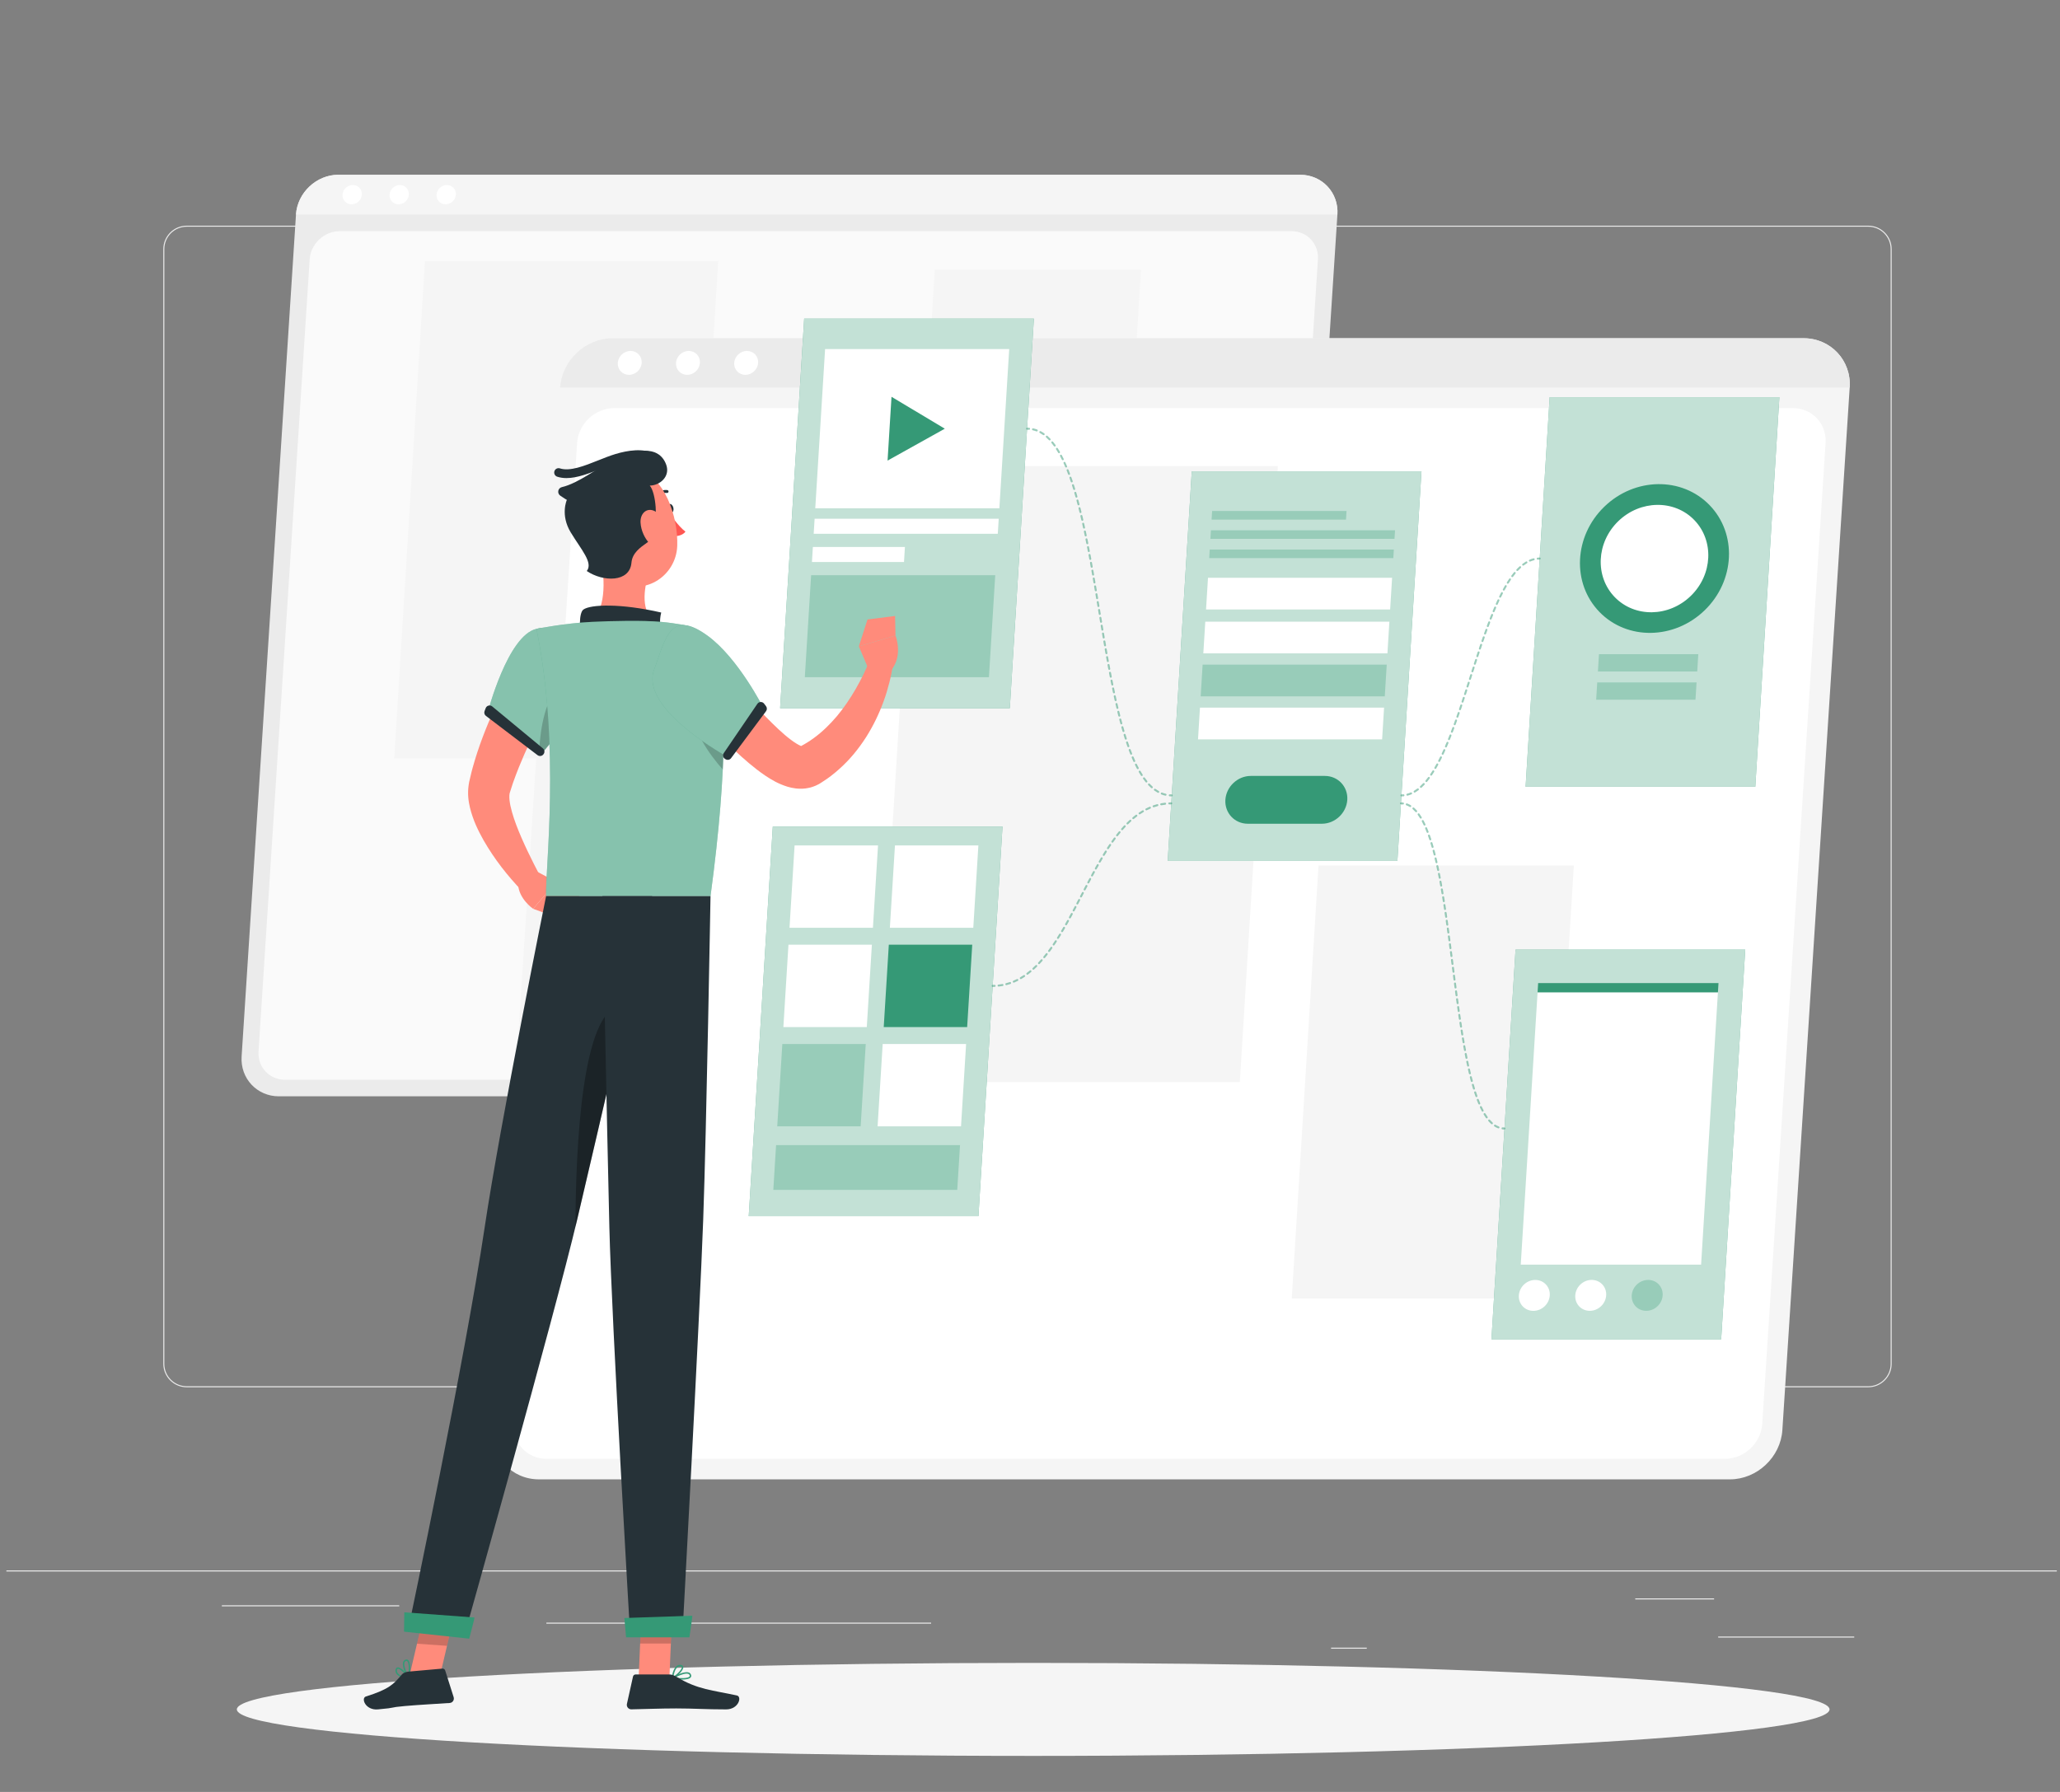 <svg width="323" height="281" viewBox="0 0 323 281" fill="none" xmlns="http://www.w3.org/2000/svg">
<rect x="0" y="0" width="323" height="281" fill="#808080" stroke="none"/>
<g clip-path="url(#clip0_2001_195)">
<path d="M323 246.264H1V246.425H323V246.264Z" fill="#EBEBEB"/>
<path d="M290.736 256.63H269.405V256.791H290.736V256.63Z" fill="#EBEBEB"/>
<path d="M214.305 258.378H208.707V258.539H214.305V258.378Z" fill="#EBEBEB"/>
<path d="M268.761 250.65H256.401V250.811H268.761V250.65Z" fill="#EBEBEB"/>
<path d="M62.599 251.732H34.783V251.893H62.599V251.732Z" fill="#EBEBEB"/>
<path d="M72.412 251.732H68.334V251.893H72.412V251.732Z" fill="#EBEBEB"/>
<path d="M145.994 254.451H85.667V254.612H145.994V254.451Z" fill="#EBEBEB"/>
<path d="M153.637 217.543H29.281C27.255 217.543 25.605 215.894 25.605 213.867V39.065C25.605 37.038 27.255 35.389 29.281 35.389H153.637C155.663 35.389 157.312 37.038 157.312 39.065V213.867C157.312 215.894 155.663 217.543 153.637 217.543ZM29.281 35.551C27.343 35.551 25.767 37.127 25.767 39.066V213.868C25.767 215.806 27.343 217.383 29.281 217.383H153.637C155.575 217.383 157.151 215.806 157.151 213.868V39.065C157.151 37.127 155.575 35.55 153.637 35.55L29.281 35.551Z" fill="#EBEBEB"/>
<path d="M292.932 217.543H168.577C166.55 217.543 164.901 215.894 164.901 213.867V39.065C164.901 37.038 166.551 35.389 168.577 35.389H292.932C294.959 35.389 296.608 37.038 296.608 39.065V213.867C296.608 215.894 294.959 217.543 292.932 217.543ZM168.577 35.551C166.639 35.551 165.062 37.127 165.062 39.066V213.868C165.062 215.806 166.639 217.383 168.577 217.383H292.932C294.87 217.383 296.447 215.806 296.447 213.868V39.065C296.447 37.127 294.87 35.55 292.932 35.55L168.577 35.551Z" fill="#EBEBEB"/>
<path d="M194.531 171.918H43.722C40.289 171.918 37.662 169.109 37.884 165.677L46.409 33.646C46.63 30.214 49.62 27.405 53.053 27.405H203.862C207.294 27.405 209.921 30.214 209.7 33.646L201.175 165.676C200.953 169.109 197.963 171.918 194.531 171.918Z" fill="#EBEBEB"/>
<path d="M40.536 164.881L48.555 40.683C48.713 38.233 50.828 36.247 53.278 36.247H202.495C204.946 36.247 206.804 38.233 206.645 40.683L198.626 164.881C198.468 167.332 196.353 169.318 193.903 169.318H44.686C42.236 169.317 40.378 167.331 40.536 164.881Z" fill="#FAFAFA"/>
<path d="M107.795 118.93H61.816L66.633 40.943H112.613L107.795 118.93Z" fill="#F5F5F5"/>
<path d="M175.515 97.14H143.183L146.571 42.3H178.903L175.515 97.14Z" fill="#F5F5F5"/>
<path d="M203.862 27.405H53.053C49.621 27.405 46.631 30.214 46.409 33.646H209.7C209.921 30.214 207.295 27.405 203.862 27.405Z" fill="#F5F5F5"/>
<path d="M56.735 30.526C56.681 31.361 55.96 32.039 55.124 32.039C54.288 32.039 53.654 31.361 53.708 30.526C53.762 29.69 54.484 29.012 55.32 29.012C56.156 29.012 56.788 29.69 56.735 30.526Z" fill="white"/>
<path d="M64.106 30.526C64.052 31.361 63.331 32.039 62.495 32.039C61.659 32.039 61.025 31.361 61.079 30.526C61.133 29.69 61.855 29.012 62.691 29.012C63.526 29.012 64.16 29.69 64.106 30.526Z" fill="white"/>
<path d="M71.478 30.526C71.424 31.361 70.703 32.039 69.867 32.039C69.031 32.039 68.397 31.361 68.451 30.526C68.506 29.69 69.227 29.012 70.063 29.012C70.898 29.012 71.532 29.69 71.478 30.526Z" fill="white"/>
<path d="M271.242 231.983H84.503C80.252 231.983 77 228.505 77.274 224.255L87.83 60.769C88.104 56.519 91.806 53.041 96.057 53.041H282.795C287.045 53.041 290.298 56.519 290.024 60.769L279.468 224.255C279.194 228.505 275.491 231.983 271.242 231.983Z" fill="#F5F5F5"/>
<path d="M80.558 223.27L90.487 69.483C90.683 66.449 93.302 63.99 96.336 63.99H281.104C284.138 63.99 286.439 66.449 286.242 69.483L276.312 223.27C276.117 226.304 273.498 228.764 270.464 228.764H85.696C82.662 228.764 80.361 226.304 80.558 223.27Z" fill="white"/>
<path d="M194.4 169.671H137.466L143.431 73.104H200.365L194.4 169.671Z" fill="#F5F5F5"/>
<path d="M242.579 203.624H202.543L206.738 135.718H246.774L242.579 203.624Z" fill="#F5F5F5"/>
<path d="M282.795 53.041H96.057C91.807 53.041 88.104 56.519 87.83 60.769H290.024C290.299 56.519 287.046 53.041 282.795 53.041Z" fill="#EBEBEB"/>
<path d="M100.616 56.905C100.549 57.94 99.656 58.779 98.621 58.779C97.586 58.779 96.801 57.94 96.868 56.905C96.935 55.87 97.828 55.031 98.863 55.031C99.898 55.031 100.683 55.87 100.616 56.905Z" fill="white"/>
<path d="M109.744 56.905C109.677 57.94 108.784 58.779 107.749 58.779C106.714 58.779 105.929 57.94 105.996 56.905C106.063 55.87 106.956 55.031 107.991 55.031C109.026 55.031 109.811 55.87 109.744 56.905Z" fill="white"/>
<path d="M118.871 56.905C118.804 57.94 117.911 58.779 116.876 58.779C115.841 58.779 115.056 57.94 115.123 56.905C115.19 55.87 116.083 55.031 117.118 55.031C118.153 55.031 118.938 55.87 118.871 56.905Z" fill="white"/>
<path d="M162 275.349C230.961 275.349 286.865 272.085 286.865 268.057C286.865 264.03 230.961 260.765 162 260.765C93.04 260.765 37.136 264.03 37.136 268.057C37.136 272.085 93.04 275.349 162 275.349Z" fill="#F5F5F5"/>
<path d="M275.225 123.369H239.208L242.982 62.279H278.999L275.225 123.369Z" fill="#359976"/>
<path opacity="0.7" d="M275.225 123.369H239.208L242.982 62.279H278.999L275.225 123.369Z" fill="white"/>
<path opacity="0.3" d="M266.12 105.297H250.546L250.713 102.583H266.287L266.12 105.297Z" fill="#359976"/>
<path opacity="0.3" d="M265.846 109.724H250.272L250.44 107.01H266.014L265.846 109.724Z" fill="#359976"/>
<path d="M267.287 95.7C272.056 91.076 272.398 83.692 268.05 79.209C263.703 74.725 256.313 74.84 251.544 79.464C246.774 84.088 246.432 91.472 250.78 95.955C255.127 100.439 262.517 100.324 267.287 95.7Z" fill="#359976"/>
<path d="M265.103 93.453C268.547 90.115 268.793 84.784 265.655 81.547C262.516 78.31 257.181 78.393 253.737 81.731C250.294 85.07 250.047 90.401 253.186 93.638C256.324 96.874 261.66 96.792 265.103 93.453Z" fill="white"/>
<path d="M158.335 111.055H122.318L126.092 49.965H162.109L158.335 111.055Z" fill="#359976"/>
<path opacity="0.7" d="M158.335 111.055H122.318L126.092 49.965H162.109L158.335 111.055Z" fill="white"/>
<path d="M156.697 79.711H127.83L129.372 54.739H158.24L156.697 79.711Z" fill="white"/>
<path d="M156.45 83.703H127.583L127.729 81.343H156.596L156.45 83.703Z" fill="white"/>
<path d="M141.743 88.131H127.31L127.455 85.77H141.889L141.743 88.131Z" fill="white"/>
<path opacity="0.3" d="M155.061 106.196H126.193L127.182 90.198H156.049L155.061 106.196Z" fill="#359976"/>
<path d="M148.142 67.225L139.785 62.222L139.167 72.228L148.142 67.225Z" fill="#359976"/>
<path d="M219.108 135.005H183.091L186.865 73.914H222.882L219.108 135.005Z" fill="#359976"/>
<path opacity="0.7" d="M219.108 135.005H183.091L186.865 73.914H222.882L219.108 135.005Z" fill="white"/>
<path opacity="0.3" d="M211.048 81.479H189.973L190.056 80.132H211.131L211.048 81.479Z" fill="#359976"/>
<path opacity="0.3" d="M218.653 84.5H189.786L189.869 83.153H218.737L218.653 84.5Z" fill="#359976"/>
<path opacity="0.3" d="M218.467 87.521H189.6L189.683 86.174H218.55L218.467 87.521Z" fill="#359976"/>
<path d="M217.969 95.574H189.103L189.41 90.602H218.276L217.969 95.574Z" fill="white"/>
<path d="M217.544 102.454H188.677L188.984 97.482H217.851L217.544 102.454Z" fill="white"/>
<path opacity="0.3" d="M217.128 109.197H188.261L188.568 104.225H217.435L217.128 109.197Z" fill="#359976"/>
<path d="M216.711 115.941H187.844L188.151 110.968H217.018L216.711 115.941Z" fill="white"/>
<path d="M207.269 129.173H195.652C193.59 129.173 192.008 127.487 192.135 125.425C192.263 123.363 194.054 121.676 196.116 121.676H207.733C209.795 121.676 211.377 123.363 211.25 125.425C211.122 127.487 209.331 129.173 207.269 129.173Z" fill="#359976"/>
<path d="M153.415 190.708H117.397L121.171 129.617H157.189L153.415 190.708Z" fill="#359976"/>
<path opacity="0.7" d="M153.415 190.708H117.397L121.171 129.617H157.189L153.415 190.708Z" fill="white"/>
<path d="M136.872 145.488H123.792L124.589 132.575H137.67L136.872 145.488Z" fill="white"/>
<path opacity="0.3" d="M150.094 186.59H121.253L121.686 179.574H150.528L150.094 186.59Z" fill="#359976"/>
<path d="M152.608 145.488H139.528L140.326 132.575H153.406L152.608 145.488Z" fill="white"/>
<path d="M135.91 161.057H122.83L123.628 148.144H136.708L135.91 161.057Z" fill="white"/>
<path d="M151.646 161.057H138.566L139.364 148.144H152.444L151.646 161.057Z" fill="#359976"/>
<path opacity="0.3" d="M134.948 176.625H121.868L122.666 163.713H135.746L134.948 176.625Z" fill="#359976"/>
<path d="M150.685 176.625H137.604L138.402 163.713H151.482L150.685 176.625Z" fill="white"/>
<path d="M269.873 210.006H233.856L237.63 148.916H273.647L269.873 210.006Z" fill="#359976"/>
<path opacity="0.7" d="M269.873 210.006H233.856L237.63 148.916H273.647L269.873 210.006Z" fill="white"/>
<path d="M266.726 198.317H238.448L241.086 155.607H269.364L266.726 198.317Z" fill="white"/>
<path d="M269.454 154.165H241.175L241.086 155.607H269.364L269.454 154.165Z" fill="#359976"/>
<path d="M242.999 203.136C242.916 204.475 241.764 205.56 240.425 205.56C239.086 205.56 238.068 204.475 238.15 203.136C238.233 201.797 239.385 200.712 240.724 200.712C242.063 200.712 243.081 201.797 242.999 203.136Z" fill="white"/>
<path d="M251.056 204.818C252.047 203.857 252.118 202.323 251.214 201.391C250.31 200.459 248.774 200.482 247.783 201.443C246.792 202.405 246.721 203.939 247.625 204.871C248.528 205.803 250.064 205.78 251.056 204.818Z" fill="white"/>
<path opacity="0.3" d="M259.91 204.819C260.901 203.858 260.972 202.323 260.069 201.391C259.165 200.459 257.629 200.483 256.638 201.444C255.646 202.405 255.575 203.94 256.479 204.871C257.383 205.803 258.919 205.78 259.91 204.819Z" fill="#359976"/>
<g opacity="0.5">
<path d="M155.646 154.756C155.56 154.756 155.49 154.687 155.49 154.601C155.49 154.514 155.56 154.445 155.646 154.445C155.748 154.445 155.85 154.443 155.951 154.44C155.953 154.44 155.955 154.44 155.956 154.44C156.04 154.44 156.109 154.505 156.112 154.59C156.116 154.676 156.048 154.748 155.962 154.751C155.857 154.755 155.752 154.756 155.646 154.756Z" fill="#359976"/>
<path d="M156.573 154.707C156.494 154.707 156.427 154.648 156.418 154.568C156.408 154.482 156.471 154.405 156.557 154.396C156.759 154.374 156.959 154.345 157.156 154.309C157.247 154.294 157.323 154.351 157.337 154.435C157.352 154.52 157.296 154.601 157.211 154.616C157.007 154.653 156.8 154.683 156.59 154.706C156.584 154.707 156.578 154.707 156.573 154.707ZM157.786 154.487C157.716 154.487 157.653 154.44 157.635 154.369C157.613 154.286 157.663 154.201 157.747 154.179C157.944 154.128 158.137 154.071 158.326 154.005C158.405 153.979 158.497 154.021 158.524 154.103C158.552 154.184 158.509 154.273 158.427 154.301C158.23 154.368 158.029 154.429 157.825 154.481C157.812 154.485 157.799 154.487 157.786 154.487ZM158.954 154.092C158.893 154.092 158.836 154.056 158.81 153.996C158.776 153.917 158.814 153.825 158.893 153.792C159.079 153.713 159.263 153.629 159.443 153.537C159.52 153.499 159.615 153.529 159.653 153.606C159.693 153.683 159.661 153.777 159.585 153.816C159.397 153.91 159.207 153.998 159.015 154.08C158.995 154.088 158.974 154.092 158.954 154.092ZM160.057 153.539C160.003 153.539 159.951 153.512 159.922 153.462C159.878 153.387 159.903 153.291 159.977 153.248C160.151 153.146 160.323 153.038 160.494 152.924C160.566 152.877 160.663 152.896 160.711 152.967C160.759 153.039 160.739 153.137 160.668 153.184C160.493 153.301 160.315 153.412 160.136 153.517C160.111 153.531 160.084 153.539 160.057 153.539ZM161.084 152.853C161.037 152.853 160.99 152.831 160.959 152.79C160.908 152.721 160.921 152.623 160.991 152.571C161.153 152.45 161.312 152.324 161.47 152.192C161.536 152.138 161.635 152.146 161.69 152.212C161.745 152.278 161.735 152.377 161.67 152.432C161.508 152.567 161.344 152.697 161.178 152.821C161.15 152.842 161.117 152.853 161.084 152.853ZM162.036 152.061C161.994 152.061 161.951 152.044 161.92 152.01C161.862 151.947 161.866 151.848 161.931 151.79C162.079 151.654 162.228 151.513 162.374 151.368C162.435 151.306 162.533 151.307 162.595 151.368C162.656 151.429 162.655 151.528 162.594 151.589C162.445 151.738 162.293 151.882 162.141 152.021C162.111 152.048 162.073 152.061 162.036 152.061ZM162.915 151.191C162.876 151.191 162.838 151.177 162.808 151.149C162.745 151.09 162.741 150.992 162.8 150.928C162.939 150.78 163.076 150.628 163.212 150.472C163.269 150.407 163.367 150.402 163.432 150.458C163.498 150.514 163.504 150.613 163.447 150.678C163.309 150.836 163.169 150.99 163.029 151.142C162.998 151.174 162.956 151.191 162.915 151.191ZM163.731 150.259C163.696 150.259 163.661 150.247 163.632 150.223C163.565 150.168 163.556 150.07 163.611 150.003C163.74 149.847 163.868 149.687 163.995 149.523C164.047 149.454 164.145 149.443 164.214 149.496C164.283 149.548 164.295 149.646 164.242 149.714C164.114 149.881 163.984 150.043 163.852 150.202C163.82 150.24 163.776 150.259 163.731 150.259ZM164.492 149.282C164.459 149.282 164.427 149.273 164.398 149.252C164.33 149.201 164.315 149.103 164.366 149.033C164.487 148.87 164.607 148.703 164.727 148.535C164.777 148.464 164.875 148.447 164.945 148.497C165.015 148.546 165.032 148.644 164.983 148.714C164.861 148.886 164.74 149.053 164.618 149.219C164.587 149.26 164.539 149.282 164.492 149.282ZM165.207 148.271C165.177 148.271 165.146 148.263 165.12 148.245C165.048 148.197 165.029 148.099 165.078 148.028C165.193 147.858 165.306 147.687 165.419 147.514C165.467 147.441 165.563 147.423 165.636 147.469C165.708 147.516 165.728 147.613 165.681 147.685C165.567 147.86 165.452 148.032 165.337 148.203C165.307 148.247 165.258 148.271 165.207 148.271ZM165.885 147.234C165.856 147.234 165.828 147.227 165.802 147.211C165.73 147.165 165.708 147.068 165.753 146.996C165.862 146.822 165.971 146.647 166.079 146.471C166.125 146.397 166.221 146.375 166.294 146.419C166.368 146.464 166.39 146.561 166.346 146.634C166.236 146.812 166.128 146.988 166.017 147.162C165.988 147.209 165.937 147.234 165.885 147.234ZM166.533 146.176C166.506 146.176 166.478 146.169 166.453 146.155C166.379 146.111 166.354 146.015 166.398 145.941C166.503 145.765 166.607 145.587 166.71 145.408C166.753 145.333 166.849 145.308 166.924 145.351C166.998 145.393 167.024 145.489 166.981 145.564C166.877 145.744 166.772 145.923 166.667 146.1C166.638 146.149 166.585 146.176 166.533 146.176ZM167.154 145.104C167.128 145.104 167.101 145.098 167.077 145.084C167.002 145.042 166.976 144.946 167.018 144.872C167.119 144.693 167.22 144.513 167.321 144.332C167.363 144.257 167.457 144.23 167.533 144.271C167.609 144.313 167.636 144.409 167.594 144.484C167.493 144.665 167.392 144.845 167.29 145.025C167.262 145.076 167.208 145.104 167.154 145.104ZM167.757 144.022C167.731 144.022 167.706 144.016 167.682 144.003C167.606 143.962 167.579 143.866 167.62 143.791C167.718 143.611 167.817 143.43 167.914 143.247C167.955 143.17 168.051 143.143 168.125 143.183C168.201 143.224 168.23 143.318 168.19 143.394C168.092 143.577 167.993 143.759 167.894 143.94C167.865 143.993 167.812 144.022 167.757 144.022ZM168.345 142.931C168.32 142.931 168.295 142.925 168.271 142.913C168.195 142.872 168.166 142.777 168.207 142.701C168.304 142.52 168.4 142.339 168.496 142.156C168.536 142.08 168.63 142.052 168.707 142.09C168.783 142.131 168.812 142.225 168.772 142.301C168.677 142.484 168.579 142.667 168.483 142.848C168.454 142.901 168.4 142.931 168.345 142.931ZM168.922 141.837C168.897 141.837 168.873 141.831 168.85 141.82C168.773 141.78 168.743 141.686 168.783 141.609L169.07 141.06C169.111 140.983 169.205 140.954 169.281 140.994C169.357 141.033 169.387 141.128 169.347 141.205L169.06 141.754C169.033 141.807 168.978 141.837 168.922 141.837ZM169.495 140.738C169.471 140.738 169.446 140.732 169.423 140.72C169.347 140.68 169.317 140.586 169.357 140.51L169.644 139.959C169.683 139.883 169.778 139.854 169.854 139.893C169.93 139.933 169.961 140.027 169.921 140.103L169.634 140.654C169.606 140.708 169.551 140.738 169.495 140.738ZM170.068 139.637C170.043 139.637 170.019 139.631 169.995 139.62C169.919 139.581 169.889 139.486 169.929 139.409L170.216 138.86C170.255 138.783 170.35 138.755 170.426 138.794C170.503 138.833 170.533 138.928 170.493 139.005L170.206 139.553C170.178 139.607 170.124 139.637 170.068 139.637ZM170.644 138.539C170.619 138.539 170.594 138.533 170.571 138.522C170.495 138.481 170.466 138.387 170.505 138.311L170.796 137.763C170.836 137.685 170.931 137.657 171.006 137.697C171.083 137.738 171.112 137.832 171.071 137.908L170.782 138.455C170.754 138.509 170.7 138.539 170.644 138.539ZM171.225 137.446C171.2 137.446 171.175 137.44 171.151 137.428C171.076 137.387 171.047 137.292 171.088 137.216L171.383 136.671C171.424 136.595 171.52 136.565 171.594 136.608C171.67 136.649 171.699 136.744 171.658 136.819L171.363 137.365C171.335 137.417 171.281 137.446 171.225 137.446ZM171.82 136.359C171.794 136.359 171.768 136.352 171.744 136.339C171.669 136.297 171.641 136.202 171.683 136.127C171.784 135.946 171.886 135.764 171.987 135.586C172.03 135.51 172.127 135.485 172.2 135.527C172.275 135.569 172.302 135.664 172.259 135.739C172.158 135.917 172.058 136.098 171.956 136.279C171.928 136.33 171.875 136.359 171.82 136.359ZM172.431 135.281C172.405 135.281 172.378 135.274 172.353 135.26C172.278 135.217 172.253 135.121 172.296 135.047C172.399 134.867 172.504 134.688 172.609 134.51C172.654 134.437 172.749 134.413 172.824 134.456C172.898 134.499 172.922 134.596 172.879 134.67C172.774 134.846 172.67 135.024 172.566 135.203C172.537 135.253 172.484 135.281 172.431 135.281ZM173.063 134.215C173.036 134.215 173.007 134.208 172.982 134.192C172.909 134.148 172.886 134.051 172.93 133.978C173.039 133.8 173.148 133.624 173.258 133.45C173.304 133.376 173.401 133.356 173.473 133.401C173.546 133.446 173.568 133.543 173.522 133.616C173.413 133.789 173.304 133.964 173.197 134.141C173.167 134.188 173.116 134.215 173.063 134.215ZM173.724 133.166C173.695 133.166 173.665 133.158 173.639 133.141C173.567 133.095 173.546 132.998 173.593 132.925C173.707 132.75 173.822 132.577 173.937 132.406C173.986 132.335 174.084 132.316 174.154 132.364C174.226 132.413 174.245 132.511 174.197 132.582C174.082 132.751 173.968 132.922 173.856 133.095C173.825 133.142 173.775 133.166 173.724 133.166ZM174.418 132.141C174.387 132.141 174.356 132.132 174.328 132.113C174.258 132.063 174.241 131.965 174.29 131.895C174.411 131.724 174.532 131.556 174.654 131.39C174.706 131.321 174.803 131.305 174.872 131.357C174.942 131.408 174.957 131.506 174.906 131.575C174.785 131.74 174.664 131.906 174.545 132.075C174.516 132.118 174.467 132.141 174.418 132.141ZM175.155 131.145C175.122 131.145 175.088 131.134 175.06 131.112C174.992 131.059 174.979 130.961 175.032 130.893C175.16 130.727 175.29 130.565 175.42 130.405C175.475 130.338 175.573 130.329 175.64 130.383C175.706 130.438 175.717 130.536 175.663 130.603C175.534 130.76 175.406 130.921 175.279 131.084C175.247 131.124 175.202 131.145 175.155 131.145ZM175.94 130.188C175.903 130.188 175.867 130.175 175.838 130.149C175.772 130.092 175.766 129.994 175.823 129.929C175.961 129.771 176.1 129.617 176.24 129.465C176.3 129.401 176.4 129.4 176.461 129.457C176.525 129.516 176.528 129.615 176.47 129.678C176.331 129.826 176.193 129.978 176.058 130.134C176.026 130.17 175.983 130.188 175.94 130.188ZM176.784 129.284C176.744 129.284 176.705 129.268 176.674 129.238C176.613 129.177 176.613 129.078 176.674 129.017C176.822 128.87 176.974 128.725 177.126 128.585C177.191 128.526 177.288 128.531 177.347 128.595C177.405 128.658 177.401 128.757 177.337 128.815C177.188 128.953 177.04 129.094 176.894 129.239C176.864 129.268 176.824 129.284 176.784 129.284ZM177.696 128.448C177.651 128.448 177.607 128.43 177.576 128.393C177.521 128.326 177.529 128.228 177.595 128.173C177.756 128.037 177.919 127.908 178.084 127.782C178.152 127.731 178.25 127.743 178.303 127.813C178.355 127.881 178.342 127.98 178.273 128.032C178.112 128.153 177.953 128.281 177.796 128.412C177.767 128.437 177.731 128.448 177.696 128.448ZM178.682 127.704C178.632 127.704 178.583 127.68 178.553 127.636C178.505 127.564 178.523 127.467 178.595 127.419C178.769 127.301 178.946 127.189 179.124 127.083C179.198 127.041 179.294 127.064 179.339 127.138C179.382 127.212 179.358 127.308 179.284 127.352C179.11 127.455 178.939 127.563 178.769 127.677C178.743 127.695 178.713 127.704 178.682 127.704ZM179.747 127.076C179.69 127.076 179.635 127.045 179.608 126.991C179.568 126.914 179.599 126.82 179.675 126.781C179.862 126.686 180.05 126.598 180.243 126.516C180.319 126.482 180.413 126.518 180.447 126.599C180.481 126.678 180.444 126.77 180.364 126.803C180.18 126.882 179.997 126.968 179.817 127.059C179.795 127.071 179.771 127.076 179.747 127.076ZM180.879 126.595C180.814 126.595 180.754 126.554 180.732 126.49C180.704 126.408 180.746 126.319 180.828 126.291C181.026 126.223 181.226 126.162 181.429 126.109C181.515 126.084 181.599 126.136 181.62 126.219C181.642 126.303 181.593 126.389 181.51 126.411C181.313 126.463 181.121 126.521 180.931 126.587C180.913 126.592 180.896 126.595 180.879 126.595ZM182.072 126.28C181.998 126.28 181.932 126.228 181.918 126.153C181.903 126.068 181.958 125.986 182.043 125.971C182.248 125.933 182.456 125.902 182.665 125.877C182.761 125.865 182.828 125.93 182.838 126.015C182.848 126.101 182.786 126.178 182.7 126.189C182.498 126.211 182.298 126.241 182.1 126.278C182.09 126.279 182.081 126.28 182.072 126.28Z" fill="#359976"/>
<path d="M183.339 126.142C183.254 126.142 183.185 126.075 183.183 125.991C183.18 125.905 183.248 125.832 183.333 125.83C183.438 125.827 183.543 125.825 183.648 125.825C183.735 125.825 183.804 125.894 183.804 125.981C183.804 126.067 183.735 126.136 183.648 126.136C183.547 126.136 183.444 126.138 183.343 126.142C183.342 126.142 183.34 126.142 183.339 126.142Z" fill="#359976"/>
<path d="M219.744 124.887C219.657 124.887 219.588 124.817 219.588 124.731C219.588 124.645 219.657 124.575 219.744 124.575C219.844 124.575 219.943 124.571 220.041 124.562C220.128 124.546 220.202 124.618 220.209 124.705C220.217 124.79 220.153 124.866 220.067 124.873C219.96 124.883 219.853 124.887 219.744 124.887Z" fill="#359976"/>
<path d="M220.669 124.771C220.599 124.771 220.535 124.725 220.517 124.653C220.497 124.57 220.547 124.485 220.631 124.463C220.82 124.416 221.009 124.351 221.193 124.273C221.269 124.238 221.364 124.275 221.397 124.356C221.431 124.435 221.394 124.527 221.315 124.56C221.116 124.645 220.912 124.714 220.707 124.766C220.694 124.77 220.681 124.771 220.669 124.771ZM221.805 124.291C221.753 124.291 221.7 124.264 221.671 124.215C221.627 124.141 221.651 124.045 221.725 124.002C221.894 123.901 222.061 123.787 222.225 123.663C222.293 123.611 222.392 123.623 222.444 123.693C222.496 123.761 222.483 123.86 222.414 123.912C222.241 124.043 222.063 124.164 221.885 124.27C221.86 124.284 221.832 124.291 221.805 124.291ZM222.796 123.544C222.755 123.544 222.712 123.528 222.681 123.494C222.623 123.43 222.627 123.332 222.691 123.273C222.838 123.139 222.981 122.994 223.125 122.843C223.185 122.781 223.283 122.777 223.346 122.836C223.409 122.895 223.412 122.994 223.353 123.057C223.205 123.215 223.054 123.364 222.903 123.503C222.872 123.531 222.834 123.544 222.796 123.544ZM223.65 122.637C223.615 122.637 223.58 122.625 223.551 122.601C223.485 122.546 223.475 122.448 223.53 122.381C223.658 122.226 223.785 122.064 223.91 121.896C223.961 121.826 224.059 121.813 224.128 121.863C224.197 121.914 224.212 122.012 224.16 122.082C224.033 122.254 223.903 122.421 223.771 122.58C223.741 122.618 223.695 122.637 223.65 122.637ZM224.395 121.635C224.365 121.635 224.334 121.626 224.308 121.608C224.236 121.56 224.217 121.462 224.266 121.391C224.38 121.223 224.492 121.051 224.603 120.872C224.649 120.8 224.745 120.778 224.819 120.822C224.891 120.868 224.913 120.964 224.868 121.038C224.754 121.219 224.64 121.396 224.525 121.566C224.495 121.611 224.445 121.635 224.395 121.635ZM225.058 120.575C225.03 120.575 225.003 120.569 224.979 120.555C224.905 120.512 224.879 120.416 224.922 120.341C225.025 120.165 225.126 119.984 225.227 119.799C225.268 119.725 225.363 119.695 225.439 119.737C225.514 119.778 225.542 119.873 225.501 119.949C225.399 120.136 225.297 120.319 225.193 120.498C225.164 120.548 225.111 120.575 225.058 120.575ZM225.656 119.478C225.632 119.478 225.608 119.473 225.585 119.461C225.508 119.422 225.478 119.327 225.518 119.251C225.612 119.069 225.705 118.884 225.797 118.695C225.835 118.617 225.929 118.586 226.006 118.623C226.083 118.661 226.116 118.754 226.078 118.832C225.984 119.023 225.891 119.21 225.796 119.394C225.768 119.447 225.713 119.478 225.656 119.478ZM226.206 118.356C226.185 118.356 226.162 118.352 226.14 118.341C226.062 118.305 226.028 118.212 226.065 118.134C226.152 117.948 226.239 117.76 226.323 117.568C226.358 117.49 226.451 117.453 226.529 117.489C226.608 117.524 226.644 117.616 226.608 117.695C226.522 117.888 226.435 118.079 226.347 118.266C226.322 118.323 226.265 118.356 226.206 118.356ZM226.718 117.216C226.698 117.216 226.677 117.212 226.657 117.203C226.577 117.169 226.541 117.077 226.575 116.998C226.657 116.809 226.737 116.617 226.818 116.424C226.852 116.344 226.941 116.306 227.022 116.34C227.102 116.373 227.14 116.464 227.106 116.544C227.025 116.739 226.943 116.932 226.861 117.121C226.836 117.18 226.779 117.216 226.718 117.216ZM227.198 116.062C227.179 116.062 227.159 116.059 227.14 116.051C227.06 116.019 227.02 115.928 227.053 115.848C227.13 115.657 227.207 115.463 227.283 115.269C227.314 115.189 227.405 115.148 227.485 115.181C227.566 115.212 227.605 115.302 227.574 115.383C227.497 115.579 227.42 115.772 227.342 115.964C227.319 116.026 227.26 116.062 227.198 116.062ZM227.655 114.899C227.637 114.899 227.617 114.895 227.599 114.888C227.518 114.857 227.478 114.767 227.509 114.687C227.582 114.494 227.655 114.299 227.728 114.103C227.758 114.022 227.851 113.982 227.928 114.011C228.01 114.041 228.051 114.131 228.021 114.211C227.948 114.409 227.874 114.604 227.8 114.797C227.777 114.861 227.718 114.899 227.655 114.899ZM228.091 113.727C228.074 113.727 228.055 113.725 228.038 113.718C227.957 113.688 227.916 113.598 227.945 113.517L228.156 112.93C228.186 112.849 228.275 112.807 228.357 112.836C228.438 112.865 228.48 112.955 228.451 113.036L228.238 113.625C228.215 113.688 228.155 113.727 228.091 113.727ZM228.513 112.551C228.496 112.551 228.478 112.548 228.461 112.542C228.379 112.513 228.337 112.424 228.366 112.343L228.571 111.753C228.599 111.671 228.688 111.629 228.77 111.656C228.851 111.684 228.894 111.774 228.866 111.855L228.66 112.446C228.638 112.51 228.578 112.551 228.513 112.551ZM228.921 111.369C228.905 111.369 228.887 111.367 228.871 111.361C228.789 111.333 228.746 111.245 228.773 111.163L228.974 110.572C229.001 110.49 229.089 110.444 229.171 110.474C229.253 110.501 229.297 110.59 229.269 110.671L229.07 111.264C229.046 111.328 228.986 111.369 228.921 111.369ZM229.32 110.185C229.303 110.185 229.287 110.183 229.271 110.177C229.189 110.15 229.144 110.062 229.171 109.98L229.368 109.387C229.395 109.305 229.484 109.262 229.566 109.287C229.647 109.314 229.692 109.403 229.665 109.485L229.468 110.078C229.446 110.143 229.385 110.185 229.32 110.185ZM229.712 108.998C229.696 108.998 229.679 108.996 229.663 108.991C229.581 108.964 229.537 108.875 229.564 108.793L229.757 108.201C229.784 108.119 229.876 108.077 229.954 108.101C230.037 108.128 230.081 108.216 230.054 108.298L229.86 108.891C229.839 108.957 229.777 108.998 229.712 108.998ZM230.097 107.812C230.082 107.812 230.065 107.81 230.049 107.804C229.967 107.778 229.922 107.69 229.949 107.607L230.142 107.013C230.169 106.931 230.257 106.884 230.338 106.912C230.421 106.939 230.465 107.027 230.439 107.109L230.246 107.704C230.225 107.771 230.164 107.812 230.097 107.812ZM230.483 106.621C230.467 106.621 230.45 106.619 230.435 106.614C230.352 106.587 230.308 106.499 230.334 106.417L230.527 105.82C230.553 105.738 230.644 105.691 230.723 105.72C230.806 105.746 230.85 105.834 230.824 105.916L230.631 106.513C230.609 106.579 230.548 106.621 230.483 106.621ZM230.867 105.43C230.852 105.43 230.835 105.428 230.819 105.422C230.737 105.396 230.692 105.308 230.719 105.225L230.911 104.631C230.938 104.549 231.025 104.503 231.109 104.531C231.19 104.557 231.235 104.645 231.208 104.728L231.016 105.322C230.994 105.388 230.933 105.43 230.867 105.43ZM231.252 104.241C231.236 104.241 231.219 104.238 231.204 104.233C231.121 104.206 231.077 104.118 231.104 104.036L231.298 103.442C231.324 103.361 231.41 103.318 231.495 103.343C231.577 103.369 231.622 103.457 231.595 103.54L231.401 104.133C231.379 104.2 231.318 104.241 231.252 104.241ZM231.642 103.053C231.626 103.053 231.61 103.05 231.593 103.045C231.512 103.018 231.467 102.929 231.494 102.847L231.691 102.254C231.718 102.172 231.806 102.129 231.888 102.154C231.97 102.182 232.015 102.27 231.988 102.352L231.791 102.946C231.769 103.012 231.707 103.053 231.642 103.053ZM232.037 101.868C232.02 101.868 232.003 101.865 231.987 101.86C231.905 101.832 231.861 101.744 231.889 101.662L232.089 101.069C232.118 100.986 232.208 100.944 232.288 100.971C232.369 100.999 232.413 101.089 232.385 101.17L232.185 101.762C232.162 101.827 232.102 101.868 232.037 101.868ZM232.44 100.685C232.424 100.685 232.406 100.682 232.389 100.677C232.308 100.648 232.265 100.559 232.293 100.478L232.499 99.886C232.527 99.806 232.616 99.761 232.698 99.791C232.779 99.819 232.822 99.908 232.793 99.99L232.588 100.58C232.565 100.644 232.505 100.685 232.44 100.685ZM232.855 99.505C232.838 99.505 232.82 99.502 232.802 99.496C232.721 99.467 232.679 99.377 232.708 99.296C232.778 99.099 232.849 98.902 232.92 98.708C232.95 98.627 233.039 98.582 233.12 98.614C233.202 98.644 233.243 98.734 233.214 98.815C233.143 99.009 233.073 99.204 233.003 99.401C232.979 99.465 232.919 99.505 232.855 99.505ZM233.282 98.332C233.264 98.332 233.245 98.329 233.227 98.322C233.147 98.292 233.106 98.202 233.135 98.121C233.208 97.924 233.282 97.729 233.356 97.535C233.387 97.455 233.476 97.413 233.558 97.444C233.638 97.475 233.679 97.565 233.648 97.646C233.575 97.84 233.502 98.034 233.429 98.23C233.405 98.293 233.345 98.332 233.282 98.332ZM233.728 97.163C233.709 97.163 233.689 97.16 233.67 97.152C233.591 97.12 233.551 97.03 233.582 96.95C233.659 96.753 233.735 96.56 233.813 96.368C233.846 96.288 233.938 96.247 234.016 96.282C234.096 96.314 234.135 96.405 234.102 96.485C234.026 96.675 233.949 96.869 233.873 97.064C233.849 97.126 233.79 97.163 233.728 97.163ZM234.195 96.004C234.175 96.004 234.155 96 234.135 95.992C234.055 95.959 234.017 95.868 234.051 95.788C234.131 95.593 234.213 95.401 234.295 95.211C234.329 95.132 234.421 95.095 234.5 95.129C234.579 95.163 234.616 95.255 234.582 95.334C234.5 95.523 234.419 95.715 234.339 95.908C234.315 95.969 234.256 96.004 234.195 96.004ZM234.69 94.857C234.669 94.857 234.647 94.853 234.626 94.844C234.547 94.809 234.511 94.717 234.547 94.638C234.634 94.445 234.721 94.254 234.808 94.067C234.844 93.989 234.936 93.955 235.015 93.992C235.093 94.028 235.127 94.121 235.09 94.199C235.004 94.385 234.917 94.574 234.832 94.765C234.806 94.823 234.75 94.857 234.69 94.857ZM235.219 93.725C235.195 93.725 235.172 93.72 235.15 93.71C235.072 93.672 235.04 93.578 235.078 93.501C235.172 93.31 235.264 93.124 235.359 92.939C235.399 92.863 235.494 92.833 235.57 92.873C235.646 92.912 235.676 93.007 235.636 93.083C235.542 93.265 235.45 93.45 235.358 93.638C235.332 93.693 235.276 93.725 235.219 93.725ZM235.791 92.614C235.766 92.614 235.74 92.609 235.716 92.596C235.641 92.554 235.613 92.459 235.654 92.384C235.756 92.197 235.858 92.014 235.962 91.836C236.005 91.761 236.1 91.735 236.175 91.778C236.25 91.822 236.275 91.918 236.232 91.992C236.13 92.168 236.029 92.349 235.928 92.533C235.9 92.585 235.846 92.614 235.791 92.614ZM236.418 91.534C236.39 91.534 236.362 91.527 236.336 91.511C236.262 91.465 236.241 91.369 236.286 91.296C236.399 91.114 236.513 90.938 236.628 90.767C236.676 90.695 236.774 90.676 236.844 90.725C236.915 90.772 236.935 90.87 236.887 90.941C236.774 91.11 236.661 91.283 236.551 91.462C236.521 91.508 236.47 91.534 236.418 91.534ZM237.117 90.5C237.085 90.5 237.053 90.49 237.024 90.47C236.955 90.418 236.94 90.321 236.991 90.251C237.119 90.078 237.248 89.911 237.379 89.753C237.434 89.686 237.533 89.677 237.599 89.732C237.666 89.787 237.675 89.885 237.621 89.952C237.493 90.106 237.367 90.268 237.243 90.438C237.212 90.479 237.165 90.5 237.117 90.5ZM237.91 89.539C237.871 89.539 237.833 89.526 237.803 89.497C237.74 89.439 237.737 89.34 237.796 89.276C237.943 89.119 238.093 88.969 238.245 88.829C238.309 88.771 238.408 88.776 238.466 88.839C238.524 88.903 238.52 89.001 238.456 89.06C238.31 89.195 238.166 89.338 238.023 89.491C237.993 89.523 237.951 89.539 237.91 89.539ZM238.826 88.698C238.779 88.698 238.732 88.677 238.702 88.637C238.649 88.569 238.663 88.47 238.731 88.418C238.903 88.287 239.079 88.165 239.256 88.059C239.329 88.016 239.426 88.037 239.471 88.112C239.515 88.186 239.491 88.282 239.417 88.326C239.25 88.427 239.083 88.542 238.92 88.665C238.893 88.688 238.859 88.698 238.826 88.698ZM239.886 88.066C239.826 88.066 239.768 88.03 239.743 87.972C239.709 87.892 239.745 87.8 239.824 87.767C240.025 87.681 240.229 87.61 240.433 87.556C240.514 87.532 240.602 87.583 240.624 87.668C240.646 87.751 240.596 87.836 240.512 87.858C240.324 87.908 240.134 87.974 239.947 88.054C239.928 88.062 239.908 88.066 239.886 88.066Z" fill="#359976"/>
<path d="M241.109 87.755C241.029 87.755 240.96 87.693 240.954 87.612C240.947 87.525 241.012 87.45 241.097 87.443C241.204 87.435 241.311 87.43 241.42 87.43C241.506 87.43 241.576 87.5 241.576 87.586C241.576 87.672 241.506 87.742 241.42 87.742C241.32 87.742 241.22 87.746 241.122 87.755C241.118 87.755 241.113 87.755 241.109 87.755Z" fill="#359976"/>
<path d="M219.976 126.154C219.971 126.154 219.964 126.154 219.958 126.154C219.863 126.142 219.765 126.137 219.667 126.137C219.58 126.137 219.511 126.067 219.511 125.981C219.511 125.895 219.58 125.825 219.667 125.825C219.778 125.825 219.887 125.831 219.995 125.843C220.081 125.854 220.142 125.932 220.132 126.017C220.123 126.096 220.056 126.154 219.976 126.154Z" fill="#359976"/>
<path d="M234.957 176.946C234.939 176.946 234.92 176.943 234.902 176.936C234.707 176.864 234.513 176.766 234.325 176.647C234.252 176.6 234.231 176.504 234.276 176.431C234.323 176.357 234.42 176.337 234.492 176.383C234.663 176.491 234.837 176.579 235.011 176.643C235.092 176.674 235.134 176.764 235.103 176.845C235.08 176.907 235.02 176.946 234.957 176.946ZM233.924 176.301C233.887 176.301 233.85 176.288 233.82 176.261C233.67 176.127 233.522 175.976 233.378 175.81C233.321 175.745 233.328 175.646 233.393 175.59C233.457 175.534 233.556 175.54 233.613 175.605C233.749 175.76 233.889 175.903 234.029 176.028C234.093 176.086 234.098 176.185 234.041 176.249C234.01 176.283 233.967 176.301 233.924 176.301ZM233.115 175.378C233.067 175.378 233.019 175.355 232.988 175.313C232.871 175.148 232.756 174.972 232.643 174.787C232.599 174.713 232.622 174.617 232.695 174.572C232.768 174.527 232.866 174.551 232.91 174.624C233.019 174.803 233.129 174.972 233.243 175.131C233.293 175.201 233.277 175.299 233.207 175.349C233.178 175.368 233.147 175.378 233.115 175.378ZM232.472 174.323C232.416 174.323 232.362 174.293 232.334 174.24C232.239 174.06 232.145 173.873 232.054 173.678C232.017 173.6 232.051 173.506 232.129 173.47C232.207 173.433 232.301 173.468 232.337 173.546C232.426 173.736 232.516 173.918 232.609 174.094C232.65 174.17 232.621 174.265 232.544 174.305C232.522 174.317 232.496 174.323 232.472 174.323ZM231.944 173.201C231.883 173.201 231.825 173.164 231.8 173.106C231.72 172.918 231.643 172.725 231.566 172.526C231.535 172.445 231.576 172.355 231.656 172.323C231.735 172.293 231.827 172.332 231.858 172.414C231.933 172.609 232.01 172.8 232.088 172.984C232.121 173.064 232.084 173.155 232.004 173.189C231.985 173.197 231.965 173.201 231.944 173.201ZM231.498 172.043C231.433 172.043 231.373 172.002 231.35 171.938C231.283 171.746 231.215 171.549 231.15 171.347C231.123 171.265 231.167 171.177 231.25 171.15C231.329 171.124 231.42 171.167 231.447 171.25C231.511 171.449 231.578 171.643 231.645 171.835C231.674 171.916 231.631 172.005 231.55 172.034C231.532 172.041 231.514 172.043 231.498 172.043ZM231.112 170.864C231.045 170.864 230.983 170.821 230.962 170.753C230.903 170.557 230.844 170.357 230.787 170.154C230.763 170.071 230.811 169.984 230.894 169.961C230.98 169.939 231.064 169.986 231.087 170.069C231.145 170.27 231.203 170.467 231.262 170.663C231.286 170.745 231.24 170.833 231.158 170.858C231.142 170.863 231.127 170.864 231.112 170.864ZM230.771 169.669C230.702 169.669 230.639 169.623 230.62 169.552C230.568 169.355 230.516 169.154 230.464 168.95C230.443 168.866 230.494 168.781 230.577 168.76C230.661 168.74 230.746 168.79 230.767 168.874C230.819 169.076 230.87 169.275 230.923 169.473C230.944 169.556 230.895 169.642 230.811 169.664C230.798 169.668 230.785 169.669 230.771 169.669ZM230.468 168.467C230.397 168.467 230.333 168.419 230.316 168.347C230.268 168.146 230.221 167.944 230.174 167.74C230.155 167.656 230.208 167.572 230.292 167.553C230.373 167.535 230.46 167.587 230.479 167.671C230.525 167.874 230.573 168.075 230.62 168.274C230.64 168.358 230.588 168.443 230.505 168.463C230.492 168.465 230.479 168.467 230.468 168.467ZM230.19 167.255C230.118 167.255 230.053 167.206 230.038 167.132L229.909 166.525C229.891 166.44 229.946 166.357 230.03 166.34C230.112 166.319 230.198 166.377 230.215 166.461L230.344 167.067C230.362 167.151 230.308 167.235 230.224 167.253C230.212 167.255 230.201 167.255 230.19 167.255ZM229.937 166.04C229.864 166.04 229.799 165.989 229.784 165.915C229.743 165.713 229.704 165.51 229.665 165.304C229.649 165.219 229.703 165.138 229.788 165.122C229.877 165.107 229.955 165.161 229.971 165.245C230.011 165.449 230.051 165.653 230.091 165.853C230.107 165.938 230.052 166.021 229.969 166.037C229.957 166.039 229.948 166.04 229.937 166.04ZM229.703 164.821C229.629 164.821 229.563 164.769 229.55 164.694C229.512 164.492 229.475 164.287 229.437 164.082C229.423 163.997 229.479 163.916 229.564 163.901C229.654 163.889 229.73 163.943 229.745 164.027C229.781 164.232 229.818 164.435 229.856 164.636C229.872 164.721 229.815 164.803 229.732 164.818C229.721 164.82 229.712 164.821 229.703 164.821ZM229.484 163.599C229.409 163.599 229.343 163.545 229.33 163.469L229.226 162.857C229.212 162.772 229.269 162.691 229.354 162.677C229.443 162.668 229.52 162.72 229.534 162.805L229.638 163.416C229.652 163.502 229.595 163.582 229.51 163.597C229.502 163.598 229.493 163.599 229.484 163.599ZM229.278 162.375C229.203 162.375 229.136 162.321 229.124 162.244L229.027 161.63C229.012 161.545 229.071 161.465 229.156 161.452C229.237 161.437 229.322 161.496 229.334 161.582L229.432 162.195C229.446 162.28 229.389 162.359 229.303 162.373C229.294 162.374 229.286 162.375 229.278 162.375ZM229.084 161.148C229.008 161.148 228.941 161.093 228.93 161.016L228.836 160.402C228.823 160.316 228.882 160.237 228.967 160.224C229.057 160.214 229.132 160.27 229.145 160.355L229.238 160.968C229.252 161.054 229.193 161.134 229.108 161.146C229.099 161.148 229.092 161.148 229.084 161.148ZM228.898 159.92C228.822 159.92 228.755 159.865 228.744 159.787L228.654 159.172C228.642 159.087 228.701 159.008 228.786 158.996C228.876 158.977 228.951 159.043 228.963 159.129L229.053 159.741C229.066 159.827 229.007 159.906 228.922 159.919C228.913 159.92 228.906 159.92 228.898 159.92ZM228.721 158.692C228.645 158.692 228.578 158.636 228.567 158.558L228.48 157.944C228.468 157.858 228.527 157.779 228.612 157.767C228.701 157.752 228.777 157.815 228.789 157.9L228.876 158.514C228.887 158.6 228.829 158.679 228.743 158.691C228.735 158.692 228.728 158.692 228.721 158.692ZM228.549 157.462C228.472 157.462 228.404 157.406 228.394 157.328L228.31 156.712C228.298 156.627 228.358 156.548 228.444 156.537C228.527 156.52 228.607 156.585 228.619 156.671L228.703 157.285C228.715 157.371 228.656 157.45 228.57 157.461C228.563 157.462 228.556 157.462 228.549 157.462ZM228.382 156.232C228.305 156.232 228.238 156.175 228.227 156.097L228.146 155.481C228.134 155.395 228.195 155.317 228.28 155.306C228.374 155.29 228.444 155.356 228.455 155.441L228.537 156.055C228.549 156.141 228.489 156.22 228.403 156.231C228.396 156.232 228.389 156.232 228.382 156.232ZM228.219 155.002C228.142 155.002 228.074 154.944 228.064 154.866L227.984 154.25C227.972 154.165 228.033 154.087 228.119 154.076C228.214 154.06 228.283 154.125 228.294 154.21L228.374 154.826C228.386 154.912 228.325 154.99 228.24 155C228.233 155.002 228.225 155.002 228.219 155.002ZM228.058 153.77C227.981 153.77 227.913 153.713 227.903 153.635L227.824 153.019C227.813 152.933 227.873 152.855 227.959 152.844C228.048 152.83 228.123 152.894 228.133 152.979L228.213 153.595C228.224 153.68 228.164 153.759 228.078 153.769C228.072 153.77 228.064 153.77 228.058 153.77ZM227.9 152.539C227.822 152.539 227.755 152.482 227.745 152.403L227.666 151.788C227.654 151.702 227.715 151.623 227.8 151.613C227.896 151.6 227.965 151.662 227.975 151.748L228.054 152.363C228.066 152.449 228.005 152.528 227.92 152.538C227.913 152.539 227.906 152.539 227.9 152.539ZM227.741 151.308C227.664 151.308 227.596 151.25 227.587 151.172L227.507 150.554C227.496 150.469 227.556 150.39 227.642 150.38C227.738 150.362 227.806 150.429 227.817 150.514L227.896 151.132C227.907 151.218 227.847 151.296 227.761 151.306C227.755 151.308 227.748 151.308 227.741 151.308ZM227.583 150.073C227.505 150.073 227.438 150.016 227.428 149.937L227.348 149.322C227.337 149.236 227.397 149.157 227.483 149.147C227.579 149.133 227.647 149.197 227.658 149.282L227.738 149.897C227.75 149.983 227.689 150.061 227.603 150.072C227.596 150.073 227.589 150.073 227.583 150.073ZM227.424 148.843C227.346 148.843 227.279 148.786 227.269 148.707L227.189 148.095C227.177 148.009 227.237 147.931 227.323 147.92C227.408 147.902 227.487 147.968 227.498 148.054L227.578 148.667C227.59 148.753 227.529 148.832 227.444 148.842C227.437 148.843 227.43 148.843 227.424 148.843ZM227.263 147.614C227.185 147.614 227.118 147.558 227.108 147.479L227.026 146.864C227.014 146.779 227.074 146.7 227.16 146.688C227.239 146.675 227.324 146.737 227.335 146.822L227.417 147.437C227.429 147.523 227.369 147.602 227.283 147.613C227.276 147.614 227.27 147.614 227.263 147.614ZM227.097 146.384C227.019 146.384 226.952 146.327 226.942 146.249C226.915 146.044 226.887 145.839 226.858 145.635C226.846 145.549 226.906 145.471 226.992 145.459C227.074 145.442 227.156 145.507 227.167 145.592C227.196 145.796 227.224 146.002 227.251 146.209C227.263 146.294 227.202 146.372 227.116 146.383C227.11 146.384 227.103 146.384 227.097 146.384ZM226.928 145.154C226.851 145.154 226.784 145.098 226.773 145.02L226.686 144.406C226.674 144.32 226.733 144.241 226.819 144.23C226.907 144.21 226.983 144.277 226.995 144.362L227.082 144.977C227.094 145.062 227.035 145.141 226.95 145.153C226.943 145.154 226.935 145.154 226.928 145.154ZM226.753 143.924C226.677 143.924 226.61 143.868 226.599 143.79L226.509 143.177C226.496 143.092 226.555 143.012 226.641 143C226.722 142.984 226.805 143.046 226.818 143.132L226.908 143.747C226.92 143.832 226.861 143.911 226.775 143.923C226.767 143.924 226.76 143.924 226.753 143.924ZM226.572 142.696C226.496 142.696 226.429 142.641 226.417 142.564L226.324 141.95C226.31 141.865 226.369 141.785 226.454 141.773C226.548 141.758 226.619 141.818 226.632 141.903L226.726 142.517C226.739 142.603 226.68 142.682 226.595 142.695C226.586 142.696 226.579 142.696 226.572 142.696ZM226.382 141.47C226.306 141.47 226.239 141.415 226.228 141.339L226.129 140.727C226.116 140.642 226.172 140.561 226.258 140.548C226.341 140.532 226.424 140.592 226.437 140.677L226.536 141.29C226.549 141.375 226.492 141.455 226.406 141.468C226.398 141.469 226.389 141.47 226.382 141.47ZM226.181 140.244C226.107 140.244 226.04 140.19 226.027 140.114L225.923 139.503C225.909 139.418 225.965 139.337 226.05 139.322C226.14 139.309 226.217 139.365 226.231 139.449L226.335 140.062C226.349 140.147 226.292 140.228 226.207 140.242C226.198 140.244 226.19 140.244 226.181 140.244ZM225.969 139.022C225.895 139.022 225.828 138.969 225.815 138.893C225.779 138.689 225.742 138.485 225.704 138.284C225.689 138.199 225.745 138.117 225.828 138.102C225.915 138.087 225.995 138.142 226.011 138.226C226.049 138.428 226.085 138.633 226.123 138.838C226.138 138.924 226.082 139.005 225.997 139.02C225.987 139.021 225.978 139.022 225.969 139.022ZM225.743 137.801C225.669 137.801 225.604 137.75 225.59 137.675C225.55 137.471 225.51 137.267 225.47 137.067C225.454 136.982 225.508 136.9 225.592 136.883C225.681 136.869 225.76 136.921 225.776 137.005C225.817 137.207 225.856 137.41 225.896 137.616C225.912 137.701 225.857 137.782 225.772 137.799C225.763 137.801 225.752 137.801 225.743 137.801ZM225.499 136.583C225.426 136.583 225.361 136.532 225.346 136.458C225.304 136.255 225.26 136.053 225.217 135.853C225.199 135.768 225.253 135.685 225.337 135.667C225.424 135.647 225.506 135.702 225.523 135.787C225.566 135.988 225.61 136.191 225.652 136.396C225.669 136.48 225.615 136.563 225.531 136.58C225.519 136.582 225.508 136.583 225.499 136.583ZM225.235 135.369C225.163 135.369 225.099 135.32 225.083 135.248C225.036 135.044 224.989 134.843 224.942 134.645C224.921 134.561 224.973 134.477 225.057 134.457C225.142 134.436 225.225 134.488 225.245 134.572C225.293 134.772 225.34 134.973 225.387 135.178C225.407 135.263 225.354 135.346 225.269 135.365C225.258 135.368 225.246 135.369 225.235 135.369ZM224.944 134.163C224.874 134.163 224.81 134.116 224.792 134.045C224.741 133.842 224.689 133.643 224.636 133.446C224.615 133.363 224.663 133.277 224.747 133.255C224.828 133.23 224.916 133.282 224.938 133.365C224.991 133.564 225.043 133.764 225.096 133.968C225.116 134.052 225.066 134.137 224.982 134.158C224.969 134.161 224.957 134.163 224.944 134.163ZM224.622 132.964C224.554 132.964 224.491 132.92 224.472 132.851C224.414 132.65 224.356 132.452 224.296 132.258C224.271 132.176 224.317 132.088 224.399 132.063C224.48 132.035 224.57 132.084 224.595 132.166C224.655 132.363 224.714 132.562 224.772 132.765C224.796 132.848 224.747 132.934 224.664 132.958C224.651 132.962 224.636 132.964 224.622 132.964ZM224.258 131.776C224.192 131.776 224.132 131.735 224.11 131.668C224.045 131.469 223.979 131.275 223.911 131.084C223.882 131.003 223.925 130.914 224.006 130.885C224.087 130.854 224.177 130.897 224.206 130.979C224.275 131.172 224.341 131.37 224.407 131.571C224.434 131.653 224.39 131.741 224.307 131.768C224.291 131.773 224.275 131.776 224.258 131.776ZM223.842 130.606C223.779 130.606 223.721 130.568 223.696 130.506C223.621 130.31 223.544 130.12 223.466 129.935C223.433 129.855 223.47 129.764 223.549 129.731C223.631 129.697 223.721 129.735 223.754 129.814C223.833 130.002 223.911 130.195 223.988 130.394C224.019 130.474 223.978 130.565 223.898 130.596C223.88 130.603 223.862 130.606 223.842 130.606ZM223.358 129.464C223.299 129.464 223.243 129.431 223.216 129.374C223.127 129.183 223.036 129.001 222.943 128.826C222.902 128.75 222.93 128.654 223.007 128.615C223.084 128.573 223.178 128.602 223.218 128.679C223.314 128.859 223.408 129.046 223.499 129.242C223.536 129.32 223.502 129.413 223.424 129.449C223.403 129.459 223.381 129.464 223.358 129.464ZM222.774 128.369C222.721 128.369 222.67 128.343 222.641 128.294C222.532 128.115 222.42 127.947 222.306 127.788C222.256 127.717 222.272 127.62 222.342 127.569C222.412 127.52 222.509 127.536 222.56 127.605C222.679 127.771 222.795 127.947 222.907 128.132C222.952 128.206 222.929 128.302 222.855 128.347C222.83 128.362 222.802 128.369 222.774 128.369ZM222.049 127.368C222.006 127.368 221.963 127.35 221.932 127.315C221.794 127.158 221.653 127.016 221.512 126.892C221.447 126.835 221.441 126.737 221.498 126.672C221.555 126.607 221.653 126.6 221.718 126.658C221.869 126.791 222.02 126.942 222.166 127.109C222.223 127.174 222.217 127.272 222.152 127.329C222.123 127.355 222.086 127.368 222.049 127.368ZM221.123 126.563C221.095 126.563 221.067 126.555 221.041 126.54C220.874 126.436 220.7 126.351 220.524 126.287C220.443 126.257 220.401 126.167 220.43 126.086C220.46 126.005 220.549 125.964 220.631 125.993C220.827 126.064 221.02 126.159 221.206 126.274C221.279 126.319 221.301 126.416 221.256 126.489C221.226 126.537 221.176 126.563 221.123 126.563Z" fill="#359976"/>
<path d="M235.898 177.118C235.787 177.118 235.677 177.112 235.57 177.1C235.485 177.09 235.423 177.013 235.433 176.927C235.442 176.841 235.509 176.785 235.606 176.789C235.701 176.8 235.799 176.806 235.898 176.806C235.984 176.806 236.053 176.875 236.053 176.961C236.053 177.048 235.984 177.118 235.898 177.118Z" fill="#359976"/>
<path d="M161.354 67.392C161.35 67.392 161.347 67.392 161.343 67.392C161.244 67.385 161.143 67.381 161.043 67.381C160.956 67.381 160.887 67.311 160.887 67.225C160.887 67.139 160.956 67.069 161.043 67.069C161.151 67.069 161.258 67.073 161.364 67.08C161.45 67.086 161.515 67.161 161.509 67.247C161.504 67.329 161.435 67.392 161.354 67.392Z" fill="#359976"/>
<path d="M182.754 124.777C182.742 124.777 182.731 124.776 182.719 124.773C182.512 124.725 182.305 124.661 182.104 124.582C182.024 124.55 181.984 124.46 182.016 124.38C182.048 124.3 182.137 124.26 182.218 124.291C182.404 124.365 182.596 124.425 182.789 124.468C182.873 124.488 182.925 124.572 182.906 124.656C182.889 124.729 182.825 124.777 182.754 124.777ZM181.604 124.328C181.578 124.328 181.552 124.322 181.528 124.309C181.347 124.208 181.167 124.092 180.992 123.966C180.922 123.915 180.906 123.818 180.957 123.748C181.008 123.678 181.107 123.663 181.176 123.713C181.34 123.832 181.51 123.941 181.68 124.036C181.755 124.078 181.782 124.173 181.74 124.248C181.711 124.299 181.658 124.328 181.604 124.328ZM180.601 123.606C180.564 123.606 180.527 123.593 180.497 123.566C180.347 123.432 180.194 123.284 180.044 123.124C179.985 123.061 179.988 122.962 180.051 122.903C180.114 122.844 180.212 122.847 180.272 122.91C180.416 123.062 180.562 123.205 180.705 123.333C180.77 123.39 180.776 123.489 180.718 123.553C180.687 123.588 180.644 123.606 180.601 123.606ZM179.749 122.705C179.704 122.705 179.658 122.685 179.628 122.647C179.499 122.488 179.371 122.319 179.246 122.144C179.195 122.075 179.211 121.977 179.282 121.927C179.351 121.877 179.45 121.892 179.5 121.963C179.621 122.133 179.745 122.296 179.871 122.45C179.925 122.517 179.915 122.616 179.848 122.67C179.819 122.694 179.784 122.705 179.749 122.705ZM179.023 121.693C178.972 121.693 178.922 121.668 178.892 121.622C178.781 121.448 178.671 121.269 178.563 121.083C178.52 121.009 178.546 120.913 178.621 120.87C178.696 120.826 178.791 120.852 178.834 120.927C178.939 121.108 179.046 121.284 179.155 121.453C179.201 121.525 179.18 121.623 179.108 121.669C179.081 121.686 179.052 121.693 179.023 121.693ZM178.396 120.616C178.34 120.616 178.287 120.586 178.258 120.534C178.161 120.351 178.066 120.165 177.972 119.972C177.934 119.895 177.967 119.801 178.044 119.763C178.12 119.727 178.215 119.758 178.252 119.835C178.345 120.024 178.439 120.208 178.534 120.386C178.574 120.462 178.545 120.557 178.469 120.597C178.446 120.61 178.421 120.616 178.396 120.616ZM177.846 119.494C177.786 119.494 177.73 119.46 177.703 119.402C177.619 119.213 177.534 119.022 177.451 118.827C177.418 118.748 177.455 118.656 177.534 118.622C177.616 118.589 177.706 118.626 177.739 118.705C177.821 118.899 177.904 119.088 177.988 119.275C178.024 119.353 177.988 119.446 177.91 119.481C177.89 119.49 177.868 119.494 177.846 119.494ZM177.359 118.345C177.296 118.345 177.238 118.307 177.213 118.246C177.137 118.054 177.062 117.858 176.988 117.66C176.957 117.58 176.998 117.489 177.079 117.459C177.157 117.428 177.25 117.469 177.279 117.551C177.353 117.747 177.428 117.94 177.503 118.132C177.535 118.212 177.496 118.303 177.415 118.334C177.397 118.341 177.377 118.345 177.359 118.345ZM176.92 117.173C176.856 117.173 176.796 117.133 176.773 117.07C176.704 116.874 176.635 116.677 176.568 116.476C176.541 116.394 176.584 116.305 176.666 116.278C176.747 116.248 176.836 116.294 176.864 116.376C176.931 116.575 176.999 116.771 177.067 116.965C177.096 117.046 177.054 117.135 176.972 117.164C176.955 117.171 176.937 117.173 176.92 117.173ZM176.521 115.989C176.454 115.989 176.393 115.947 176.371 115.881C176.308 115.683 176.246 115.484 176.185 115.282C176.159 115.199 176.205 115.112 176.288 115.087C176.368 115.06 176.458 115.107 176.483 115.19C176.545 115.39 176.606 115.588 176.67 115.785C176.695 115.867 176.65 115.955 176.568 115.982C176.552 115.988 176.536 115.989 176.521 115.989ZM176.154 114.793C176.087 114.793 176.025 114.749 176.005 114.681C175.946 114.482 175.888 114.282 175.831 114.079C175.808 113.996 175.855 113.909 175.939 113.886C176.024 113.863 176.109 113.911 176.132 113.993C176.189 114.195 176.246 114.395 176.304 114.593C176.329 114.675 176.282 114.762 176.199 114.787C176.184 114.791 176.169 114.793 176.154 114.793ZM175.815 113.591C175.745 113.591 175.683 113.546 175.664 113.475C175.61 113.274 175.557 113.073 175.504 112.87C175.482 112.786 175.532 112.701 175.615 112.679C175.7 112.656 175.785 112.708 175.806 112.791C175.859 112.994 175.912 113.195 175.966 113.394C175.989 113.478 175.939 113.564 175.856 113.586C175.842 113.589 175.828 113.591 175.815 113.591ZM175.499 112.381C175.429 112.381 175.365 112.334 175.347 112.262C175.297 112.062 175.247 111.858 175.197 111.655C175.177 111.571 175.228 111.486 175.312 111.466C175.398 111.445 175.481 111.498 175.501 111.581C175.55 111.784 175.6 111.986 175.651 112.187C175.671 112.27 175.62 112.355 175.537 112.376C175.524 112.379 175.511 112.381 175.499 112.381ZM175.204 111.166C175.133 111.166 175.069 111.118 175.052 111.046C175.004 110.844 174.957 110.64 174.909 110.436C174.89 110.352 174.942 110.268 175.027 110.249C175.111 110.228 175.194 110.282 175.214 110.366C175.261 110.57 175.308 110.773 175.356 110.974C175.376 111.058 175.324 111.142 175.24 111.162C175.228 111.165 175.216 111.166 175.204 111.166ZM174.923 109.948C174.851 109.948 174.786 109.899 174.771 109.826L174.636 109.215C174.618 109.13 174.671 109.047 174.756 109.029C174.844 109.007 174.923 109.065 174.942 109.148L175.076 109.758C175.094 109.843 175.041 109.926 174.957 109.944C174.946 109.946 174.935 109.948 174.923 109.948ZM174.658 108.725C174.586 108.725 174.52 108.675 174.505 108.602L174.377 107.989C174.36 107.905 174.415 107.822 174.499 107.805C174.586 107.782 174.667 107.842 174.683 107.926L174.811 108.537C174.828 108.622 174.774 108.705 174.69 108.722C174.68 108.725 174.669 108.725 174.658 108.725ZM174.405 107.501C174.332 107.501 174.266 107.45 174.251 107.376L174.129 106.763C174.113 106.678 174.168 106.596 174.251 106.579C174.342 106.564 174.419 106.617 174.435 106.702L174.558 107.315C174.574 107.4 174.52 107.482 174.435 107.499C174.425 107.5 174.414 107.501 174.405 107.501ZM174.162 106.275C174.088 106.275 174.023 106.223 174.008 106.149L173.89 105.534C173.874 105.449 173.929 105.367 174.014 105.351C174.101 105.336 174.181 105.392 174.197 105.476L174.315 106.089C174.331 106.174 174.276 106.256 174.191 106.272C174.181 106.275 174.171 106.275 174.162 106.275ZM173.928 105.046C173.855 105.046 173.788 104.994 173.775 104.919L173.66 104.304C173.645 104.219 173.701 104.137 173.785 104.123C173.871 104.105 173.951 104.163 173.967 104.248L174.081 104.861C174.097 104.946 174.042 105.028 173.957 105.043C173.947 105.045 173.937 105.046 173.928 105.046ZM173.701 103.818C173.627 103.818 173.561 103.765 173.548 103.69L173.437 103.074C173.421 102.989 173.477 102.908 173.562 102.893C173.654 102.878 173.729 102.934 173.743 103.019L173.855 103.634C173.87 103.719 173.813 103.801 173.729 103.815C173.719 103.817 173.71 103.818 173.701 103.818ZM173.481 102.587C173.407 102.587 173.341 102.534 173.328 102.458C173.29 102.254 173.254 102.048 173.218 101.842C173.204 101.757 173.26 101.676 173.345 101.661C173.437 101.65 173.512 101.704 173.526 101.788C173.562 101.994 173.597 102.198 173.634 102.403C173.65 102.488 173.594 102.569 173.509 102.584C173.499 102.586 173.49 102.587 173.481 102.587ZM173.265 101.356C173.19 101.356 173.124 101.303 173.111 101.227L173.005 100.611C172.991 100.526 173.048 100.445 173.133 100.431C173.216 100.42 173.299 100.473 173.313 100.558L173.419 101.174C173.433 101.259 173.376 101.339 173.291 101.354C173.283 101.355 173.274 101.356 173.265 101.356ZM173.053 100.123C172.978 100.123 172.912 100.07 172.899 99.994L172.795 99.377C172.78 99.292 172.838 99.211 172.923 99.197C173.011 99.187 173.09 99.24 173.102 99.325L173.207 99.941C173.221 100.026 173.164 100.107 173.079 100.121C173.071 100.123 173.062 100.123 173.053 100.123ZM172.844 98.891C172.769 98.891 172.702 98.837 172.69 98.761L172.587 98.144C172.572 98.059 172.63 97.979 172.715 97.965C172.807 97.954 172.881 98.008 172.895 98.093L172.998 98.709C173.012 98.795 172.955 98.875 172.87 98.889C172.861 98.89 172.853 98.891 172.844 98.891ZM172.639 97.658C172.564 97.658 172.497 97.605 172.485 97.528L172.382 96.91C172.369 96.825 172.426 96.745 172.511 96.731C172.596 96.716 172.676 96.775 172.69 96.86L172.793 97.477C172.807 97.561 172.749 97.642 172.664 97.656C172.655 97.657 172.646 97.658 172.639 97.658ZM172.433 96.424C172.358 96.424 172.292 96.371 172.279 96.294L172.176 95.677C172.162 95.592 172.219 95.512 172.305 95.498C172.389 95.486 172.47 95.542 172.484 95.627L172.587 96.243C172.601 96.328 172.544 96.408 172.458 96.422C172.45 96.424 172.441 96.424 172.433 96.424ZM172.227 95.19C172.152 95.19 172.085 95.136 172.073 95.059L171.97 94.441C171.956 94.356 172.013 94.276 172.098 94.262C172.187 94.251 172.265 94.305 172.278 94.39L172.381 95.009C172.395 95.094 172.338 95.174 172.252 95.188C172.244 95.189 172.236 95.19 172.227 95.19ZM172.022 93.954C171.947 93.954 171.88 93.901 171.868 93.824L171.764 93.208C171.75 93.123 171.807 93.043 171.892 93.028C171.982 93.018 172.058 93.072 172.072 93.156L172.176 93.773C172.19 93.858 172.133 93.938 172.048 93.953C172.039 93.954 172.03 93.954 172.022 93.954ZM171.814 92.722C171.739 92.722 171.673 92.669 171.66 92.593L171.555 91.979C171.541 91.894 171.598 91.813 171.684 91.799C171.772 91.786 171.849 91.842 171.863 91.927L171.968 92.54C171.982 92.625 171.925 92.706 171.84 92.721C171.832 92.721 171.823 92.722 171.814 92.722ZM171.603 91.493C171.528 91.493 171.462 91.439 171.449 91.363L171.344 90.747C171.329 90.662 171.386 90.581 171.471 90.566C171.555 90.555 171.637 90.609 171.651 90.694L171.757 91.31C171.772 91.395 171.715 91.476 171.63 91.49C171.621 91.492 171.612 91.493 171.603 91.493ZM171.391 90.26C171.316 90.26 171.25 90.207 171.237 90.132L171.129 89.517C171.114 89.431 171.17 89.35 171.255 89.335C171.347 89.323 171.422 89.377 171.436 89.461L171.545 90.078C171.559 90.163 171.503 90.244 171.418 90.258C171.408 90.26 171.4 90.26 171.391 90.26ZM171.172 89.03C171.098 89.03 171.032 88.978 171.018 88.902L170.908 88.287C170.893 88.202 170.949 88.121 171.034 88.106C171.121 88.09 171.2 88.147 171.215 88.231L171.326 88.847C171.34 88.933 171.284 89.014 171.199 89.028C171.191 89.03 171.181 89.03 171.172 89.03ZM170.95 87.8C170.876 87.8 170.81 87.748 170.797 87.672L170.682 87.058C170.667 86.974 170.722 86.892 170.807 86.876C170.897 86.863 170.973 86.917 170.989 87.001L171.103 87.616C171.119 87.701 171.063 87.782 170.978 87.797C170.969 87.799 170.959 87.8 170.95 87.8ZM170.718 86.571C170.645 86.571 170.579 86.519 170.565 86.444L170.447 85.831C170.43 85.747 170.486 85.664 170.57 85.648C170.658 85.634 170.737 85.688 170.753 85.772L170.872 86.386C170.888 86.471 170.832 86.552 170.747 86.568C170.738 86.57 170.728 86.571 170.718 86.571ZM170.481 85.343C170.408 85.343 170.342 85.292 170.327 85.218L170.205 84.606C170.188 84.521 170.242 84.439 170.326 84.422C170.414 84.403 170.493 84.46 170.51 84.544L170.634 85.157C170.65 85.242 170.596 85.324 170.512 85.341C170.501 85.343 170.491 85.343 170.481 85.343ZM170.232 84.118C170.16 84.118 170.094 84.068 170.079 83.994L169.951 83.383C169.934 83.298 169.988 83.215 170.072 83.198C170.154 83.181 170.239 83.234 170.257 83.319L170.385 83.931C170.403 84.016 170.349 84.098 170.264 84.115C170.253 84.117 170.243 84.118 170.232 84.118ZM169.972 82.895C169.9 82.895 169.835 82.846 169.819 82.773L169.685 82.163C169.667 82.079 169.719 81.995 169.804 81.977C169.886 81.956 169.971 82.011 169.99 82.095L170.125 82.706C170.143 82.791 170.09 82.874 170.005 82.892C169.994 82.894 169.983 82.895 169.972 82.895ZM169.7 81.675C169.629 81.675 169.565 81.626 169.548 81.554L169.406 80.945C169.386 80.861 169.438 80.777 169.522 80.757C169.607 80.738 169.69 80.79 169.71 80.874L169.853 81.483C169.872 81.568 169.819 81.651 169.736 81.671C169.723 81.673 169.712 81.675 169.7 81.675ZM169.412 80.459C169.341 80.459 169.277 80.411 169.26 80.34C169.211 80.137 169.16 79.934 169.11 79.734C169.089 79.651 169.139 79.566 169.223 79.544C169.305 79.524 169.392 79.574 169.413 79.658C169.464 79.859 169.514 80.061 169.564 80.266C169.584 80.349 169.533 80.434 169.449 80.454C169.436 80.457 169.423 80.459 169.412 80.459ZM169.104 79.246C169.035 79.246 168.972 79.2 168.954 79.129C168.901 78.926 168.847 78.725 168.793 78.526C168.771 78.443 168.82 78.357 168.903 78.334C168.989 78.31 169.073 78.361 169.095 78.444C169.15 78.645 169.203 78.846 169.256 79.05C169.278 79.133 169.227 79.219 169.144 79.24C169.13 79.245 169.117 79.246 169.104 79.246ZM168.778 78.039C168.71 78.039 168.647 77.995 168.628 77.925C168.571 77.724 168.513 77.524 168.455 77.326C168.431 77.244 168.478 77.157 168.561 77.132C168.643 77.109 168.731 77.156 168.755 77.238C168.814 77.437 168.872 77.637 168.929 77.841C168.952 77.924 168.903 78.01 168.82 78.034C168.806 78.037 168.792 78.039 168.778 78.039ZM168.425 76.84C168.359 76.84 168.297 76.797 168.276 76.729C168.214 76.528 168.152 76.33 168.089 76.134C168.063 76.052 168.108 75.964 168.19 75.937C168.272 75.912 168.361 75.957 168.387 76.038C168.45 76.235 168.512 76.434 168.574 76.637C168.6 76.72 168.554 76.807 168.471 76.832C168.455 76.838 168.44 76.84 168.425 76.84ZM168.042 75.65C167.976 75.65 167.916 75.609 167.894 75.544C167.827 75.345 167.76 75.149 167.691 74.955C167.662 74.874 167.704 74.784 167.786 74.755C167.864 74.727 167.956 74.769 167.985 74.85C168.054 75.045 168.123 75.242 168.19 75.444C168.218 75.526 168.174 75.615 168.092 75.642C168.075 75.647 168.058 75.65 168.042 75.65ZM167.623 74.472C167.559 74.472 167.5 74.433 167.476 74.371C167.402 74.175 167.328 73.981 167.251 73.791C167.219 73.711 167.259 73.62 167.339 73.589C167.418 73.557 167.51 73.596 167.541 73.676C167.617 73.869 167.693 74.064 167.768 74.262C167.799 74.343 167.758 74.433 167.677 74.463C167.66 74.469 167.641 74.472 167.623 74.472ZM167.159 73.311C167.098 73.311 167.04 73.276 167.015 73.216C166.932 73.022 166.849 72.833 166.765 72.648C166.729 72.569 166.763 72.476 166.842 72.441C166.921 72.406 167.013 72.44 167.049 72.518C167.134 72.706 167.219 72.898 167.303 73.095C167.336 73.174 167.299 73.266 167.219 73.299C167.2 73.307 167.18 73.311 167.159 73.311ZM166.639 72.174C166.581 72.174 166.525 72.141 166.498 72.086C166.405 71.897 166.311 71.713 166.216 71.535C166.175 71.459 166.204 71.364 166.28 71.324C166.355 71.282 166.451 71.311 166.492 71.388C166.589 71.57 166.685 71.757 166.778 71.95C166.816 72.027 166.784 72.121 166.707 72.158C166.685 72.169 166.662 72.174 166.639 72.174ZM166.051 71.071C165.997 71.071 165.944 71.043 165.915 70.994C165.81 70.812 165.702 70.636 165.593 70.468C165.546 70.395 165.567 70.298 165.639 70.251C165.712 70.204 165.808 70.226 165.855 70.298C165.967 70.472 166.078 70.651 166.186 70.837C166.229 70.912 166.203 71.007 166.129 71.051C166.105 71.065 166.078 71.071 166.051 71.071ZM165.372 70.023C165.324 70.023 165.276 70.001 165.246 69.958C165.123 69.789 164.998 69.627 164.871 69.472C164.817 69.404 164.826 69.307 164.893 69.252C164.959 69.198 165.058 69.207 165.113 69.274C165.244 69.433 165.372 69.6 165.499 69.775C165.55 69.845 165.534 69.943 165.463 69.993C165.436 70.014 165.404 70.023 165.372 70.023ZM164.581 69.061C164.54 69.061 164.499 69.046 164.468 69.014C164.323 68.862 164.175 68.719 164.03 68.591C163.965 68.534 163.959 68.436 164.016 68.371C164.074 68.306 164.172 68.3 164.236 68.357C164.388 68.491 164.543 68.639 164.694 68.798C164.754 68.861 164.752 68.96 164.689 69.019C164.658 69.048 164.62 69.061 164.581 69.061ZM163.647 68.244C163.615 68.244 163.583 68.234 163.556 68.215C163.39 68.097 163.22 67.99 163.048 67.897C162.972 67.856 162.943 67.761 162.984 67.686C163.026 67.61 163.121 67.58 163.196 67.623C163.379 67.722 163.561 67.836 163.737 67.961C163.807 68.01 163.824 68.108 163.773 68.178C163.743 68.222 163.695 68.244 163.647 68.244ZM162.561 67.657C162.543 67.657 162.523 67.654 162.506 67.647C162.319 67.578 162.127 67.52 161.937 67.477C161.852 67.459 161.8 67.375 161.818 67.291C161.836 67.207 161.92 67.155 162.004 67.172C162.208 67.218 162.415 67.279 162.615 67.355C162.696 67.385 162.737 67.475 162.706 67.556C162.684 67.619 162.624 67.657 162.561 67.657Z" fill="#359976"/>
<path d="M183.725 124.887C183.617 124.887 183.509 124.883 183.403 124.875C183.317 124.869 183.252 124.794 183.258 124.708C183.265 124.621 183.337 124.559 183.426 124.563C183.524 124.571 183.625 124.575 183.725 124.575C183.811 124.575 183.881 124.644 183.881 124.731C183.882 124.817 183.811 124.887 183.725 124.887Z" fill="#359976"/>
</g>
<path d="M88.49 106.018C87.019 108.611 85.525 111.389 84.177 114.117C82.81 116.855 81.554 119.633 80.567 122.398C80.431 122.744 80.331 123.086 80.219 123.43L79.948 124.267C79.871 124.445 79.831 124.923 79.891 125.479C80.015 126.608 80.436 127.986 80.937 129.338C81.971 132.059 83.377 134.887 84.799 137.587L81.914 139.772C79.581 137.344 77.558 134.781 75.825 131.772C74.976 130.252 74.184 128.659 73.692 126.662C73.455 125.66 73.283 124.524 73.479 123.132L73.567 122.61L73.642 122.293L73.792 121.659C73.894 121.237 73.987 120.807 74.109 120.401C75.021 117.093 76.241 113.994 77.603 110.991C78.296 109.494 79.002 108.01 79.783 106.566C80.567 105.108 81.322 103.704 82.236 102.241L88.49 106.018Z" fill="#FF8B7B"/>
<path d="M84.068 136.607L87.214 138.277L83.597 142.513C83.597 142.513 81.339 140.985 81.237 138.652L84.068 136.607Z" fill="#FF8B7B"/>
<path d="M91.449 140.888L87.572 143.964L83.598 142.512L87.214 138.277L91.449 140.888Z" fill="#FF8B7B"/>
<path d="M104.685 79.822C104.763 80.203 105.027 80.47 105.277 80.42C105.526 80.369 105.665 80.019 105.587 79.638C105.51 79.257 105.245 78.99 104.996 79.04C104.747 79.091 104.608 79.441 104.685 79.822Z" fill="#263238"/>
<path d="M104.992 80.477C104.992 80.477 106.305 82.5 107.475 83.366C106.929 84.132 105.724 84.077 105.724 84.077L104.992 80.477Z" fill="#FF5652"/>
<path d="M136.415 105.491L134.665 101.354L140.413 99.662C140.413 99.662 141.846 103.249 139.245 105.606L136.415 105.491Z" fill="#FF8B7B"/>
<path d="M136.02 97.143L140.343 96.591L140.413 99.662L134.665 101.354L136.02 97.143Z" fill="#FF8B7B"/>
<path d="M102.86 77.99C102.805 77.99 102.749 77.97 102.705 77.929C102.613 77.844 102.607 77.699 102.693 77.606C103.55 76.678 104.591 76.843 104.635 76.851C104.76 76.872 104.843 76.99 104.822 77.114C104.801 77.239 104.682 77.321 104.56 77.301C104.526 77.296 103.712 77.176 103.029 77.916C102.983 77.965 102.922 77.99 102.86 77.99Z" fill="#263238"/>
<path d="M94.104 86.756C94.796 90.282 95.213 95.168 92.746 97.521C92.746 97.521 93.71 101.098 100.262 101.098C107.467 101.098 103.728 97.959 103.728 97.959C100.734 97.029 100.759 93.618 101.445 90.878L94.104 86.756Z" fill="#FF8B7B"/>
<path d="M91.396 99.88C90.755 98.971 90.78 96.1 91.465 95.593C92.571 94.775 97.302 94.588 103.675 96.053C102.988 98.834 104.458 100.292 104.458 100.292L91.396 99.88Z" fill="#263238"/>
<path d="M106.895 263.382C107.514 263.382 108.111 263.297 108.311 263.019C108.381 262.922 108.437 262.756 108.301 262.52C108.226 262.387 108.104 262.298 107.94 262.253C107.137 262.035 105.453 262.995 105.382 263.036C105.34 263.06 105.318 263.107 105.326 263.153C105.333 263.2 105.369 263.238 105.416 263.247C105.724 263.308 106.319 263.382 106.895 263.382ZM107.659 262.447C107.74 262.447 107.814 262.456 107.88 262.474C107.986 262.502 108.059 262.555 108.104 262.633C108.184 262.775 108.155 262.845 108.126 262.886C107.902 263.198 106.683 263.205 105.787 263.078C106.234 262.849 107.097 262.447 107.659 262.447Z" fill="#359976"/>
<path d="M105.439 263.249C105.455 263.249 105.471 263.246 105.486 263.239C106.068 262.978 107.22 261.935 107.132 261.391C107.112 261.262 107.021 261.103 106.707 261.071C106.473 261.047 106.261 261.114 106.074 261.267C105.461 261.771 105.331 263.069 105.326 263.124C105.322 263.165 105.34 263.204 105.373 263.228C105.393 263.242 105.416 263.249 105.439 263.249ZM106.615 261.295C106.638 261.295 106.661 261.297 106.684 261.298C106.889 261.319 106.902 261.4 106.907 261.427C106.96 261.754 106.176 262.573 105.583 262.93C105.644 262.55 105.816 261.774 106.219 261.443C106.34 261.344 106.47 261.295 106.615 261.295Z" fill="#359976"/>
<path d="M100.139 263.135H104.959L105.439 251.972H100.618L100.139 263.135Z" fill="#FF8B7B"/>
<path d="M104.927 262.577H99.663C99.466 262.577 99.295 262.713 99.253 262.906L98.3 267.19C98.202 267.635 98.539 268.055 98.994 268.048C100.893 268.015 103.637 267.904 106.023 267.904C108.814 267.904 110.572 268.056 113.845 268.056C115.824 268.056 116.374 266.055 115.545 265.874C111.774 265.049 109.346 264.961 106.088 262.952C105.734 262.734 105.343 262.577 104.927 262.577Z" fill="#263238"/>
<path d="M84.115 98.611C79.598 99.647 76.48 111.701 76.48 111.701L84.945 118.095C84.945 118.095 88.274 114.955 89.757 109.186C91.309 103.142 88.735 97.552 84.115 98.611Z" fill="#359976"/>
<path opacity="0.4" d="M84.115 98.611C79.598 99.647 76.48 111.701 76.48 111.701L84.945 118.095C84.945 118.095 88.274 114.955 89.757 109.186C91.309 103.142 88.735 97.552 84.115 98.611Z" fill="white"/>
<path d="M110.66 102.08C113.207 104.911 115.717 107.764 118.252 110.49C119.511 111.852 120.801 113.169 122.076 114.369C122.715 114.963 123.359 115.521 123.976 115.984C124.585 116.449 125.199 116.816 125.526 116.95C125.683 117.019 125.715 117.008 125.584 117.036C125.515 117.046 125.425 117.079 125.344 117.122C125.324 117.129 125.305 117.14 125.287 117.153L125.262 117.174L125.321 117.143L125.58 117.003C126.276 116.637 126.952 116.214 127.603 115.737C128.909 114.788 130.111 113.617 131.217 112.314C132.316 111.001 133.305 109.544 134.195 107.999C134.631 107.223 135.065 106.434 135.452 105.622C135.832 104.826 136.206 103.943 136.503 103.199L140.041 103.958C139.904 105.08 139.7 106.028 139.445 107.039C139.191 108.032 138.903 109.02 138.543 109.987C137.839 111.927 136.927 113.817 135.788 115.616C134.637 117.406 133.262 119.114 131.595 120.588C130.773 121.335 129.882 122.025 128.923 122.627L128.566 122.856L128.469 122.916L128.283 123.015L127.901 123.2C127.644 123.316 127.368 123.401 127.095 123.485C126.825 123.551 126.547 123.605 126.275 123.642C125.188 123.766 124.255 123.594 123.5 123.375C122.002 122.909 120.958 122.271 120.003 121.636C119.054 120.995 118.217 120.333 117.418 119.662C115.82 118.323 114.402 116.923 113.004 115.526C110.244 112.711 107.668 109.825 105.163 106.894L110.66 102.08Z" fill="#FF8B7B"/>
<path opacity="0.2" d="M87.987 107.093C85.532 109.521 84.733 113.943 84.542 117.788L84.942 118.096C84.942 118.096 88.275 114.953 89.758 109.186C89.85 108.825 89.929 108.464 89.995 108.11L87.987 107.093Z" fill="black"/>
<path d="M76.155 111.045L75.978 111.51C75.874 111.78 75.961 112.086 76.191 112.261L84.288 118.42C84.567 118.632 84.965 118.585 85.186 118.313L85.218 118.273C85.444 117.996 85.404 117.589 85.129 117.361L77.178 110.776C76.835 110.492 76.314 110.629 76.155 111.045Z" fill="#263238"/>
<path d="M112.664 103.444C113.649 108.652 114.265 119.346 111.405 140.523H85.624C85.446 136.566 87.933 117.259 84.115 98.611C84.115 98.611 88.534 97.724 92.746 97.522C96.04 97.362 100.81 97.257 103.706 97.522C104.915 97.632 106.101 97.807 107.158 97.994C109.946 98.487 112.138 100.662 112.664 103.444Z" fill="#359976"/>
<path opacity="0.4" d="M112.664 103.444C113.649 108.652 114.265 119.346 111.405 140.523H85.624C85.446 136.566 87.933 117.259 84.115 98.611C84.115 98.611 88.534 97.724 92.746 97.522C96.04 97.362 100.81 97.257 103.706 97.522C104.915 97.632 106.101 97.807 107.158 97.994C109.946 98.487 112.138 100.662 112.664 103.444Z" fill="white"/>
<path opacity="0.2" d="M108.718 111.141L113.377 110.025C113.521 112.847 113.535 116.344 113.325 120.668C111.179 118.227 108.443 114.422 108.718 111.141Z" fill="black"/>
<path opacity="0.2" d="M105.437 251.975L105.191 257.729H100.368L100.615 251.975H105.437Z" fill="black"/>
<path d="M91.813 81.597C93.052 86.217 93.542 88.985 96.393 90.906C100.682 93.797 106.023 90.479 106.19 85.582C106.34 81.174 104.29 74.358 99.331 73.426C94.446 72.509 90.575 76.976 91.813 81.597Z" fill="#FF8B7B"/>
<path d="M102.493 82.644C103.102 81.643 102.911 77.383 101.883 76.143C103.448 76.143 105.136 74.723 104.458 72.867C103.271 69.616 99.333 70.525 96.172 72.124C93.607 73.422 90.715 75.775 88.097 76.389C87.469 76.537 87.319 77.353 87.846 77.725C88.456 78.155 88.881 78.387 88.881 78.387C88.881 78.387 87.815 80.729 89.49 83.489C91.165 86.249 93.031 88.248 92.003 89.542C94.554 91.275 98.742 91.351 99.009 88.248C99.275 85.146 104.034 84.865 102.493 82.644Z" fill="#263238"/>
<path d="M88.826 74.97C88.322 74.97 87.835 74.904 87.37 74.753C87.01 74.636 86.814 74.25 86.93 73.889C87.047 73.53 87.431 73.329 87.794 73.449C89.369 73.958 91.621 73.062 93.798 72.192C94.706 71.83 95.644 71.454 96.521 71.191C98.351 70.642 100.904 70.198 102.662 71.204C103.549 71.712 104.131 72.516 104.395 73.596C104.484 73.963 104.259 74.335 103.891 74.424C103.524 74.513 103.153 74.289 103.063 73.921C102.89 73.211 102.536 72.712 101.981 72.395C100.938 71.797 99.139 71.836 96.915 72.505C96.096 72.75 95.227 73.098 94.306 73.465C92.449 74.207 90.542 74.97 88.826 74.97Z" fill="#263238"/>
<path d="M100.435 81.964C100.509 83.214 101.09 84.392 101.788 85.161C102.839 86.319 103.935 85.599 104.122 84.188C104.29 82.919 103.945 80.787 102.66 80.149C101.395 79.52 100.35 80.534 100.435 81.964Z" fill="#FF8B7B"/>
<path d="M64.322 261.718C64.325 261.099 64.244 260.502 63.967 260.3C63.871 260.229 63.705 260.173 63.468 260.306C63.335 260.381 63.245 260.502 63.199 260.666C62.976 261.467 63.925 263.158 63.965 263.229C63.989 263.27 64.036 263.293 64.083 263.286C64.13 263.279 64.167 263.243 64.177 263.196C64.24 262.889 64.318 262.295 64.322 261.718ZM63.392 260.948C63.392 260.868 63.401 260.793 63.419 260.728C63.449 260.623 63.501 260.55 63.58 260.505C63.723 260.425 63.793 260.455 63.833 260.484C64.143 260.71 64.142 261.929 64.01 262.825C63.784 262.376 63.388 261.511 63.392 260.948Z" fill="#359976"/>
<path d="M64.18 263.174C64.18 263.158 64.177 263.142 64.17 263.127C63.913 262.543 62.878 261.384 62.332 261.469C62.204 261.489 62.044 261.579 62.01 261.892C61.985 262.126 62.05 262.338 62.202 262.527C62.702 263.143 63.999 263.281 64.054 263.287C64.095 263.291 64.134 263.274 64.158 263.241C64.172 263.22 64.18 263.197 64.18 263.174ZM62.233 261.985C62.233 261.962 62.234 261.939 62.237 261.917C62.259 261.711 62.34 261.699 62.366 261.694C62.694 261.644 63.508 262.432 63.861 263.028C63.482 262.964 62.706 262.787 62.379 262.382C62.28 262.261 62.232 262.13 62.233 261.985Z" fill="#359976"/>
<path d="M64.106 263.205L68.81 263.538L71.453 252.286L66.749 251.953L64.106 263.205Z" fill="#FF8B7B"/>
<path d="M64.122 262.125L69.366 261.66C69.562 261.643 69.744 261.764 69.804 261.952L71.13 266.136C71.267 266.57 70.969 267.019 70.515 267.051C68.621 267.187 65.877 267.317 63.5 267.528C60.72 267.774 62.52 267.767 59.26 268.056C57.289 268.23 56.566 266.286 57.374 266.032C61.058 264.878 61.725 264.081 62.998 262.601C63.27 262.286 63.708 262.161 64.122 262.125Z" fill="#263238"/>
<path opacity="0.2" d="M71.451 252.29L70.091 258.089L65.385 257.756L66.746 251.956L71.451 252.29Z" fill="black"/>
<path d="M102.259 140.523C102.259 140.523 93.741 177.548 90.488 191.292C86.926 206.343 72.862 256.274 72.862 256.274L64.233 254.406C64.233 254.406 72.862 213.474 76.004 192.399C78.419 176.211 85.623 140.523 85.623 140.523H102.259Z" fill="#263238"/>
<path d="M74.407 253.646C74.446 253.65 73.572 256.966 73.572 256.966L63.349 255.868L63.395 252.83L74.407 253.646Z" fill="#359976"/>
<path opacity="0.3" d="M97.309 157.683C91.23 158.492 90.27 179.873 90.223 192.421C90.311 192.023 90.407 191.646 90.49 191.29C92.265 183.786 95.609 169.326 98.282 157.751C97.987 157.656 97.658 157.635 97.309 157.683Z" fill="black"/>
<path d="M111.405 140.523C111.405 140.523 110.784 176.563 110.26 191.262C109.715 206.552 106.987 256.615 106.987 256.615H98.821C98.821 256.615 95.909 207.445 95.545 192.429C95.149 176.059 94.457 140.523 94.457 140.523H111.405Z" fill="#263238"/>
<path d="M108.559 253.362C108.597 253.362 108.098 256.752 108.098 256.752H98.165L97.897 253.727L108.559 253.362Z" fill="#359976"/>
<path d="M102.56 105.025C100.249 111.254 114.26 118.802 114.26 118.802L119.707 111.033C119.707 111.033 115.785 103.227 110.972 99.709C105.027 95.362 104.32 100.284 102.56 105.025Z" fill="#359976"/>
<path opacity="0.4" d="M102.56 105.025C100.249 111.254 114.26 118.802 114.26 118.802L119.707 111.033C119.707 111.033 115.785 103.227 110.972 99.709C105.027 95.362 104.32 100.284 102.56 105.025Z" fill="white"/>
<path d="M119.812 110.344L120.112 110.742C120.285 110.972 120.286 111.29 120.114 111.521L114.628 118.892C114.434 119.152 114.079 119.23 113.794 119.074L113.713 119.03C113.375 118.846 113.27 118.41 113.487 118.092L118.754 110.368C119.005 110 119.544 109.987 119.812 110.344Z" fill="#263238"/>
</g>
<defs>
<clipPath id="clip0_2001_195">
<rect width="322" height="280" fill="white" transform="translate(0.5 0.5)"/>
</clipPath>
</defs>
</svg>
